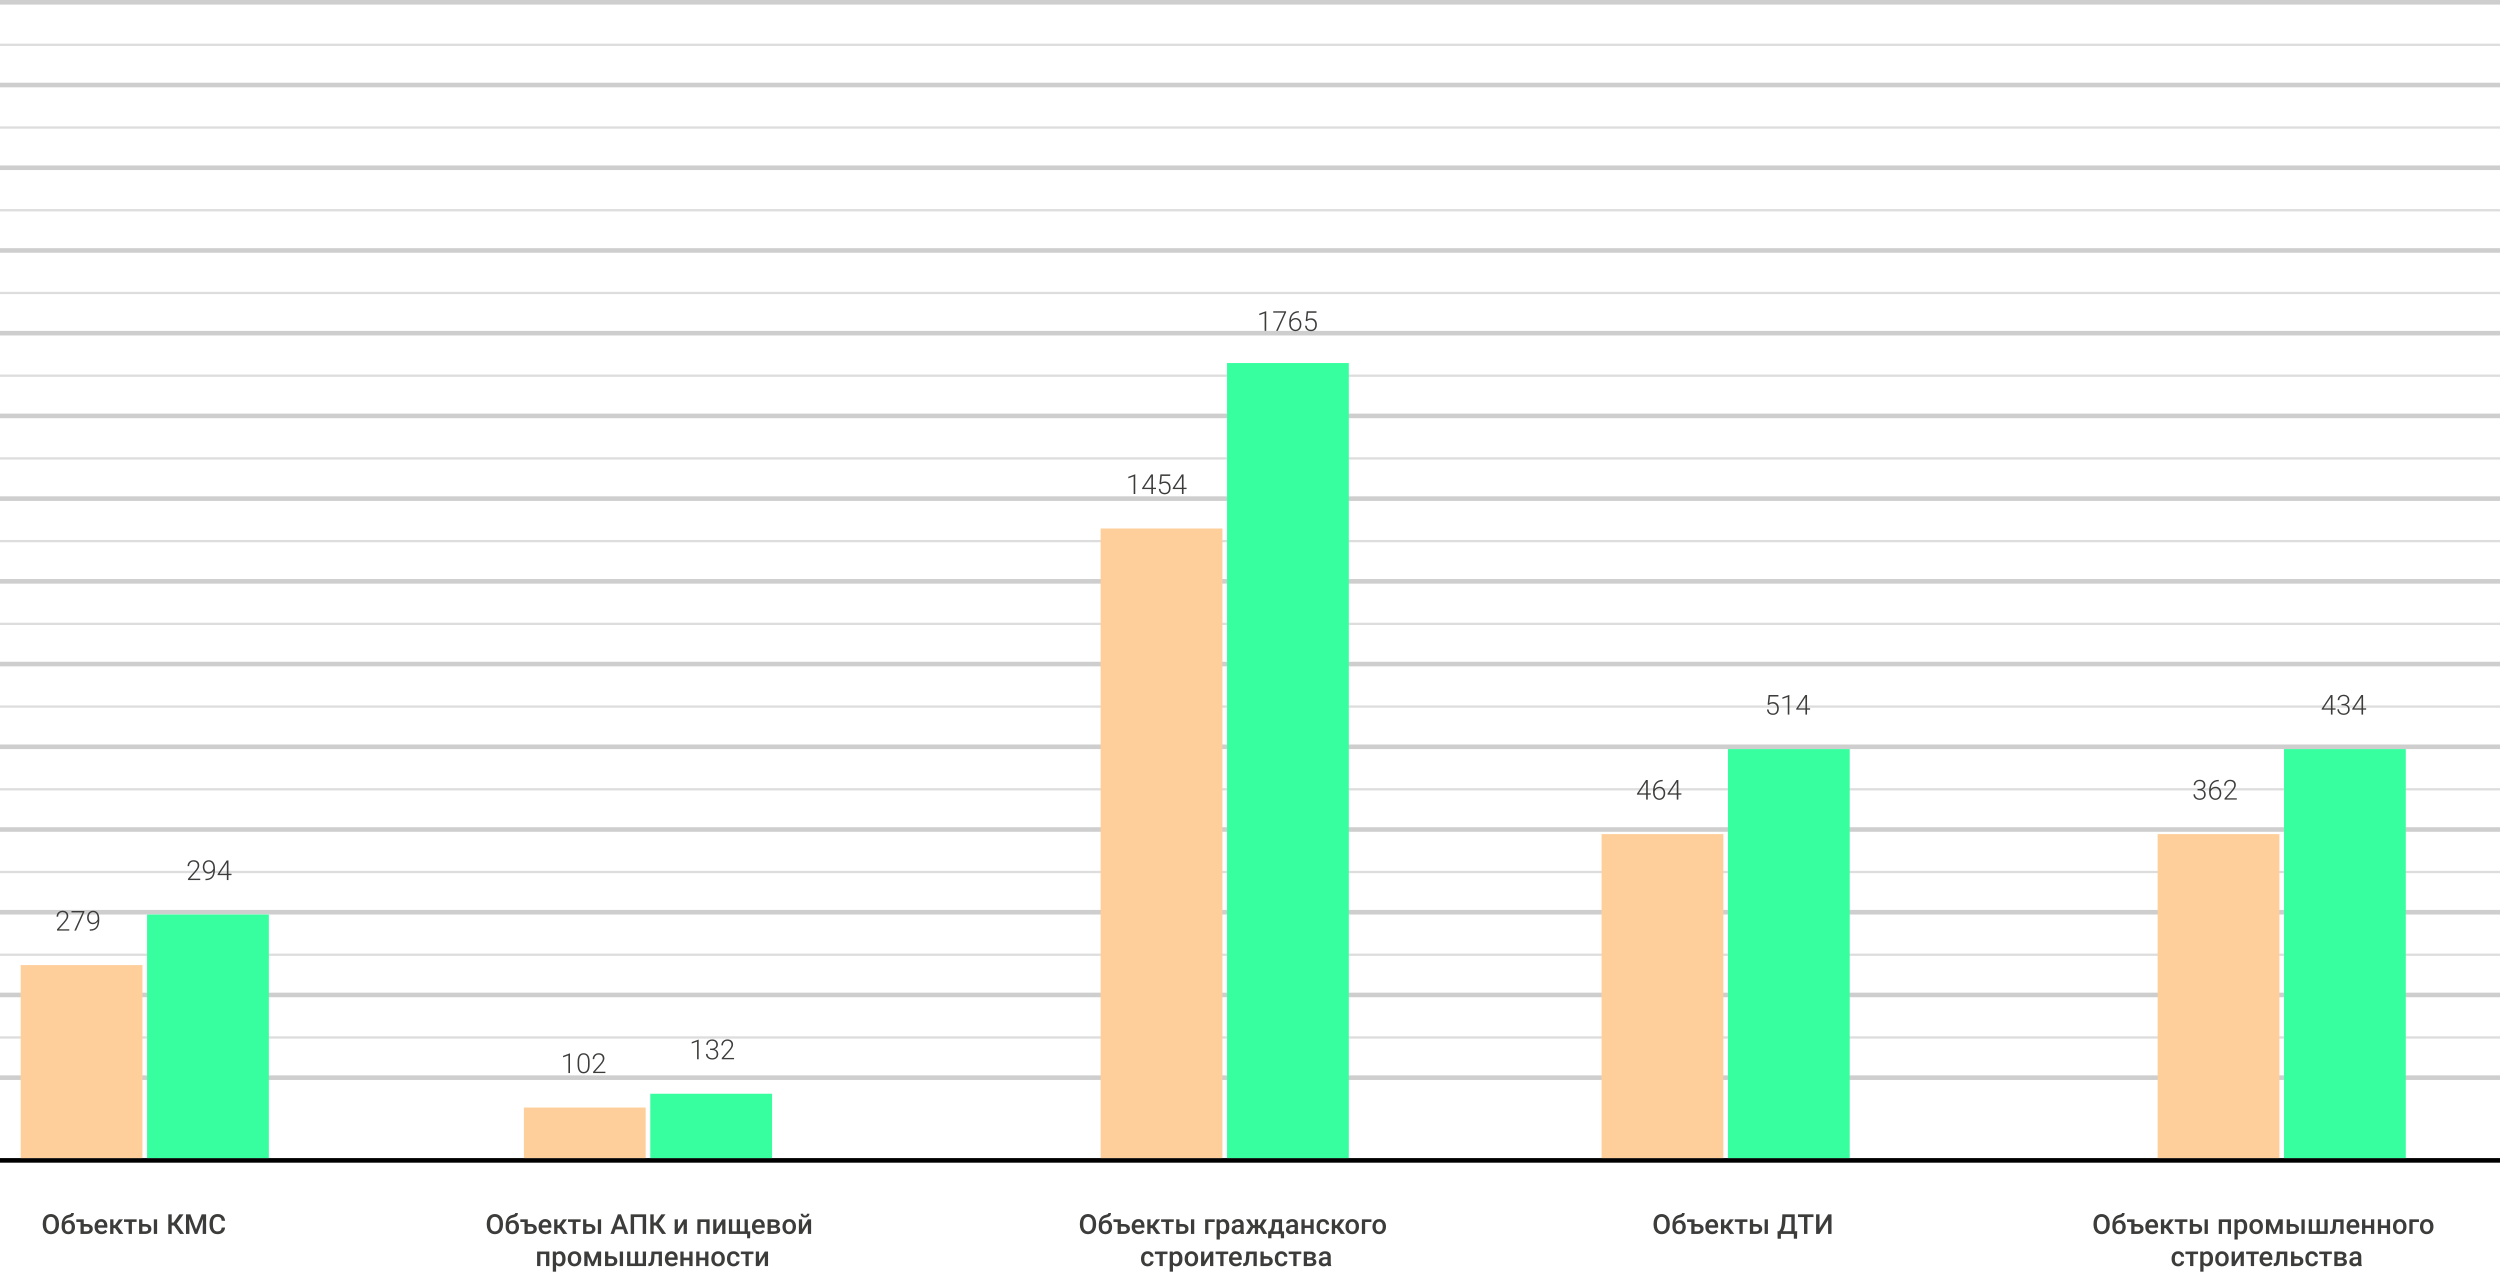 <svg width="1088" height="554" viewBox="0 0 1088 554" fill="none" xmlns="http://www.w3.org/2000/svg">
<path d="M25.676 532.957C25.676 533.793 25.531 534.527 25.242 535.16C24.953 535.789 24.539 536.273 24 536.613C23.465 536.949 22.848 537.117 22.148 537.117C21.457 537.117 20.84 536.949 20.297 536.613C19.758 536.273 19.34 535.791 19.043 535.166C18.75 534.541 18.602 533.82 18.598 533.004V532.523C18.598 531.691 18.744 530.957 19.037 530.32C19.334 529.684 19.75 529.197 20.285 528.861C20.824 528.521 21.441 528.352 22.137 528.352C22.832 528.352 23.447 528.52 23.982 528.855C24.521 529.188 24.938 529.668 25.23 530.297C25.523 530.922 25.672 531.65 25.676 532.482V532.957ZM24.193 532.512C24.193 531.566 24.014 530.842 23.654 530.338C23.299 529.834 22.793 529.582 22.137 529.582C21.496 529.582 20.994 529.834 20.631 530.338C20.271 530.838 20.088 531.547 20.08 532.465V532.957C20.08 533.895 20.262 534.619 20.625 535.131C20.992 535.643 21.5 535.898 22.148 535.898C22.805 535.898 23.309 535.648 23.66 535.148C24.016 534.648 24.193 533.918 24.193 532.957V532.512ZM30 531.012C30.797 531.012 31.436 531.279 31.916 531.814C32.397 532.346 32.637 533.068 32.637 533.982V534.053C32.637 534.967 32.375 535.707 31.852 536.273C31.332 536.84 30.625 537.123 29.73 537.123C28.859 537.123 28.156 536.834 27.621 536.256C27.086 535.678 26.818 534.889 26.818 533.889V533.479C26.818 532.111 27.061 531.029 27.545 530.232C28.029 529.436 28.752 528.938 29.713 528.738C30.252 528.629 30.6 528.514 30.756 528.393C30.916 528.268 30.996 528.1 30.996 527.889H32.145C32.145 528.283 32.08 528.604 31.951 528.85C31.822 529.096 31.625 529.297 31.359 529.453C31.094 529.605 30.637 529.75 29.988 529.887C29.395 530.012 28.941 530.234 28.629 530.555C28.32 530.875 28.113 531.318 28.008 531.885C28.574 531.303 29.238 531.012 30 531.012ZM29.719 532.154C29.258 532.154 28.896 532.311 28.635 532.623C28.373 532.932 28.242 533.408 28.242 534.053C28.242 534.662 28.371 535.137 28.629 535.477C28.887 535.816 29.254 535.986 29.73 535.986C30.203 535.986 30.568 535.816 30.826 535.477C31.088 535.133 31.219 534.617 31.219 533.93C31.219 533.383 31.088 532.951 30.826 532.635C30.568 532.314 30.199 532.154 29.719 532.154ZM36.457 532.676H37.852C38.371 532.676 38.824 532.766 39.211 532.945C39.598 533.125 39.891 533.377 40.09 533.701C40.293 534.025 40.395 534.402 40.395 534.832C40.395 535.484 40.164 536.008 39.703 536.402C39.242 536.797 38.629 536.996 37.863 537H35.033V531.809H33.205V530.66H36.457V532.676ZM36.457 533.818V535.863H37.846C38.193 535.863 38.467 535.777 38.666 535.605C38.869 535.43 38.971 535.182 38.971 534.861C38.971 534.541 38.871 534.289 38.672 534.105C38.477 533.918 38.211 533.822 37.875 533.818H36.457ZM44.185 537.117C43.283 537.117 42.551 536.834 41.988 536.268C41.43 535.697 41.15 534.939 41.15 533.994V533.818C41.15 533.186 41.272 532.621 41.514 532.125C41.76 531.625 42.103 531.236 42.545 530.959C42.986 530.682 43.478 530.543 44.022 530.543C44.885 530.543 45.551 530.818 46.02 531.369C46.492 531.92 46.728 532.699 46.728 533.707V534.281H42.586C42.629 534.805 42.803 535.219 43.107 535.523C43.416 535.828 43.803 535.98 44.268 535.98C44.92 535.98 45.451 535.717 45.861 535.189L46.629 535.922C46.375 536.301 46.035 536.596 45.609 536.807C45.188 537.014 44.713 537.117 44.185 537.117ZM44.016 531.686C43.625 531.686 43.309 531.822 43.066 532.096C42.828 532.369 42.676 532.75 42.609 533.238H45.322V533.133C45.291 532.656 45.164 532.297 44.941 532.055C44.719 531.809 44.41 531.686 44.016 531.686ZM50.092 534.492H49.371V537H47.947V530.66H49.371V533.191H49.998L51.75 530.66H53.508L51.217 533.695L53.701 537H51.85L50.092 534.492ZM59.473 531.791H57.416V537H55.992V531.791H53.959V530.66H59.473V531.791ZM61.957 532.676H63.352C63.871 532.676 64.324 532.766 64.711 532.945C65.098 533.125 65.391 533.377 65.59 533.701C65.793 534.025 65.894 534.402 65.894 534.832C65.894 535.484 65.664 536.008 65.203 536.402C64.742 536.797 64.129 536.996 63.363 537H60.533V530.66H61.957V532.676ZM68.373 537H66.949V530.66H68.373V537ZM61.957 533.818V535.863H63.346C63.693 535.863 63.967 535.777 64.166 535.605C64.369 535.43 64.471 535.182 64.471 534.861C64.471 534.541 64.371 534.289 64.172 534.105C63.977 533.918 63.711 533.822 63.375 533.818H61.957ZM75.732 533.344H74.725V537H73.248V528.469H74.725V532.055H75.539L78.047 528.469H79.863L76.934 532.553L80.121 537H78.34L75.732 533.344ZM82.863 528.469L85.324 535.008L87.779 528.469H89.695V537H88.219V534.188L88.365 530.426L85.846 537H84.785L82.272 530.432L82.418 534.188V537H80.941V528.469H82.863ZM97.963 534.223C97.877 535.133 97.541 535.844 96.955 536.355C96.369 536.863 95.59 537.117 94.617 537.117C93.938 537.117 93.338 536.957 92.818 536.637C92.303 536.312 91.904 535.854 91.623 535.26C91.342 534.666 91.195 533.977 91.184 533.191V532.395C91.184 531.59 91.326 530.881 91.611 530.268C91.897 529.654 92.305 529.182 92.836 528.85C93.371 528.518 93.988 528.352 94.688 528.352C95.629 528.352 96.387 528.607 96.961 529.119C97.535 529.631 97.869 530.354 97.963 531.287H96.486C96.416 530.674 96.236 530.232 95.947 529.963C95.662 529.689 95.242 529.553 94.688 529.553C94.043 529.553 93.547 529.789 93.199 530.262C92.856 530.73 92.68 531.42 92.672 532.33V533.086C92.672 534.008 92.836 534.711 93.164 535.195C93.496 535.68 93.981 535.922 94.617 535.922C95.199 535.922 95.637 535.791 95.93 535.529C96.223 535.268 96.408 534.832 96.486 534.223H97.963Z" fill="#3C3C3B"/>
<path d="M218.908 532.957C218.908 533.793 218.764 534.527 218.475 535.16C218.186 535.789 217.771 536.273 217.232 536.613C216.697 536.949 216.08 537.117 215.381 537.117C214.689 537.117 214.072 536.949 213.529 536.613C212.99 536.273 212.572 535.791 212.275 535.166C211.982 534.541 211.834 533.82 211.83 533.004V532.523C211.83 531.691 211.977 530.957 212.27 530.32C212.566 529.684 212.982 529.197 213.518 528.861C214.057 528.521 214.674 528.352 215.369 528.352C216.064 528.352 216.68 528.52 217.215 528.855C217.754 529.188 218.17 529.668 218.463 530.297C218.756 530.922 218.904 531.65 218.908 532.482V532.957ZM217.426 532.512C217.426 531.566 217.246 530.842 216.887 530.338C216.531 529.834 216.025 529.582 215.369 529.582C214.729 529.582 214.227 529.834 213.863 530.338C213.504 530.838 213.32 531.547 213.312 532.465V532.957C213.312 533.895 213.494 534.619 213.857 535.131C214.225 535.643 214.732 535.898 215.381 535.898C216.037 535.898 216.541 535.648 216.893 535.148C217.248 534.648 217.426 533.918 217.426 532.957V532.512ZM223.232 531.012C224.029 531.012 224.668 531.279 225.148 531.814C225.629 532.346 225.869 533.068 225.869 533.982V534.053C225.869 534.967 225.607 535.707 225.084 536.273C224.564 536.84 223.857 537.123 222.963 537.123C222.092 537.123 221.389 536.834 220.854 536.256C220.318 535.678 220.051 534.889 220.051 533.889V533.479C220.051 532.111 220.293 531.029 220.777 530.232C221.262 529.436 221.984 528.938 222.945 528.738C223.484 528.629 223.832 528.514 223.988 528.393C224.148 528.268 224.229 528.1 224.229 527.889H225.377C225.377 528.283 225.312 528.604 225.184 528.85C225.055 529.096 224.857 529.297 224.592 529.453C224.326 529.605 223.869 529.75 223.221 529.887C222.627 530.012 222.174 530.234 221.861 530.555C221.553 530.875 221.346 531.318 221.24 531.885C221.807 531.303 222.471 531.012 223.232 531.012ZM222.951 532.154C222.49 532.154 222.129 532.311 221.867 532.623C221.605 532.932 221.475 533.408 221.475 534.053C221.475 534.662 221.604 535.137 221.861 535.477C222.119 535.816 222.486 535.986 222.963 535.986C223.436 535.986 223.801 535.816 224.059 535.477C224.32 535.133 224.451 534.617 224.451 533.93C224.451 533.383 224.32 532.951 224.059 532.635C223.801 532.314 223.432 532.154 222.951 532.154ZM229.689 532.676H231.084C231.604 532.676 232.057 532.766 232.443 532.945C232.83 533.125 233.123 533.377 233.322 533.701C233.525 534.025 233.627 534.402 233.627 534.832C233.627 535.484 233.396 536.008 232.936 536.402C232.475 536.797 231.861 536.996 231.096 537H228.266V531.809H226.438V530.66H229.689V532.676ZM229.689 533.818V535.863H231.078C231.426 535.863 231.699 535.777 231.898 535.605C232.102 535.43 232.203 535.182 232.203 534.861C232.203 534.541 232.104 534.289 231.904 534.105C231.709 533.918 231.443 533.822 231.107 533.818H229.689ZM237.418 537.117C236.516 537.117 235.783 536.834 235.221 536.268C234.662 535.697 234.383 534.939 234.383 533.994V533.818C234.383 533.186 234.504 532.621 234.746 532.125C234.992 531.625 235.336 531.236 235.777 530.959C236.219 530.682 236.711 530.543 237.254 530.543C238.117 530.543 238.783 530.818 239.252 531.369C239.725 531.92 239.961 532.699 239.961 533.707V534.281H235.818C235.861 534.805 236.035 535.219 236.34 535.523C236.648 535.828 237.035 535.98 237.5 535.98C238.152 535.98 238.684 535.717 239.094 535.189L239.861 535.922C239.607 536.301 239.268 536.596 238.842 536.807C238.42 537.014 237.945 537.117 237.418 537.117ZM237.248 531.686C236.857 531.686 236.541 531.822 236.299 532.096C236.061 532.369 235.908 532.75 235.842 533.238H238.555V533.133C238.523 532.656 238.396 532.297 238.174 532.055C237.951 531.809 237.643 531.686 237.248 531.686ZM243.324 534.492H242.604V537H241.18V530.66H242.604V533.191H243.23L244.982 530.66H246.74L244.449 533.695L246.934 537H245.082L243.324 534.492ZM252.705 531.791H250.648V537H249.225V531.791H247.191V530.66H252.705V531.791ZM255.189 532.676H256.584C257.104 532.676 257.557 532.766 257.943 532.945C258.33 533.125 258.623 533.377 258.822 533.701C259.025 534.025 259.127 534.402 259.127 534.832C259.127 535.484 258.896 536.008 258.436 536.402C257.975 536.797 257.361 536.996 256.596 537H253.766V530.66H255.189V532.676ZM261.605 537H260.182V530.66H261.605V537ZM255.189 533.818V535.863H256.578C256.926 535.863 257.199 535.777 257.398 535.605C257.602 535.43 257.703 535.182 257.703 534.861C257.703 534.541 257.604 534.289 257.404 534.105C257.209 533.918 256.943 533.822 256.607 533.818H255.189ZM271.215 535.014H267.91L267.219 537H265.678L268.9 528.469H270.23L273.459 537H271.912L271.215 535.014ZM268.326 533.818H270.799L269.562 530.279L268.326 533.818ZM281.182 537H279.705V529.664H275.949V537H274.473V528.469H281.182V537ZM285.5 533.344H284.492V537H283.016V528.469H284.492V532.055H285.307L287.814 528.469H289.631L286.701 532.553L289.889 537H288.107L285.5 533.344ZM297.518 530.66H298.936V537H297.518V532.77L295.033 537H293.615V530.66H295.033V534.891L297.518 530.66ZM308.814 537H307.391V531.809H304.918V537H303.494V530.66H308.814V537ZM314.287 530.66H315.705V537H314.287V532.77L311.803 537H310.385V530.66H311.803V534.891L314.287 530.66ZM318.652 530.66V535.863H320.633V530.66H322.057V535.863H324.043V530.66H325.461V535.863H326.545L326.428 538.881H325.133V537H317.229V530.66H318.652ZM330.289 537.117C329.387 537.117 328.654 536.834 328.092 536.268C327.533 535.697 327.254 534.939 327.254 533.994V533.818C327.254 533.186 327.375 532.621 327.617 532.125C327.863 531.625 328.207 531.236 328.648 530.959C329.09 530.682 329.582 530.543 330.125 530.543C330.988 530.543 331.654 530.818 332.123 531.369C332.596 531.92 332.832 532.699 332.832 533.707V534.281H328.689C328.732 534.805 328.906 535.219 329.211 535.523C329.52 535.828 329.906 535.98 330.371 535.98C331.023 535.98 331.555 535.717 331.965 535.189L332.732 535.922C332.479 536.301 332.139 536.596 331.713 536.807C331.291 537.014 330.816 537.117 330.289 537.117ZM330.119 531.686C329.729 531.686 329.412 531.822 329.17 532.096C328.932 532.369 328.779 532.75 328.713 533.238H331.426V533.133C331.395 532.656 331.268 532.297 331.045 532.055C330.822 531.809 330.514 531.686 330.119 531.686ZM334.051 537V530.66H336.623C337.49 530.66 338.15 530.812 338.604 531.117C339.057 531.418 339.283 531.852 339.283 532.418C339.283 532.711 339.191 532.975 339.008 533.209C338.828 533.439 338.561 533.617 338.205 533.742C338.619 533.828 338.947 534.002 339.189 534.264C339.432 534.525 339.553 534.834 339.553 535.189C339.553 535.779 339.334 536.229 338.896 536.537C338.463 536.846 337.838 537 337.021 537H334.051ZM335.475 534.299V535.875H337.033C337.764 535.875 338.129 535.613 338.129 535.09C338.129 534.562 337.758 534.299 337.016 534.299H335.475ZM335.475 533.279H336.646C337.455 533.279 337.859 533.041 337.859 532.564C337.859 532.064 337.477 531.807 336.711 531.791H335.475V533.279ZM340.52 533.771C340.52 533.15 340.643 532.592 340.889 532.096C341.135 531.596 341.48 531.213 341.926 530.947C342.371 530.678 342.883 530.543 343.461 530.543C344.316 530.543 345.01 530.818 345.541 531.369C346.076 531.92 346.365 532.65 346.408 533.561L346.414 533.895C346.414 534.52 346.293 535.078 346.051 535.57C345.812 536.062 345.469 536.443 345.02 536.713C344.574 536.982 344.059 537.117 343.473 537.117C342.578 537.117 341.861 536.82 341.322 536.227C340.787 535.629 340.52 534.834 340.52 533.842V533.771ZM341.943 533.895C341.943 534.547 342.078 535.059 342.348 535.43C342.617 535.797 342.992 535.98 343.473 535.98C343.953 535.98 344.326 535.793 344.592 535.418C344.861 535.043 344.996 534.494 344.996 533.771C344.996 533.131 344.857 532.623 344.58 532.248C344.307 531.873 343.934 531.686 343.461 531.686C342.996 531.686 342.627 531.871 342.354 532.242C342.08 532.609 341.943 533.16 341.943 533.895ZM351.576 530.66H352.994V537H351.576V532.77L349.092 537H347.674V530.66H349.092V534.891L351.576 530.66ZM352.244 528.229C352.244 528.721 352.072 529.119 351.729 529.424C351.385 529.729 350.926 529.881 350.352 529.881C349.777 529.881 349.318 529.729 348.975 529.424C348.631 529.119 348.459 528.721 348.459 528.229H349.525C349.525 528.486 349.598 528.688 349.742 528.832C349.891 528.973 350.094 529.043 350.352 529.043C350.609 529.043 350.811 528.973 350.955 528.832C351.1 528.688 351.172 528.486 351.172 528.229H352.244ZM239.07 551H237.646V545.809H235.174V551H233.75V544.66H239.07V551ZM246.137 547.895C246.137 548.875 245.914 549.658 245.469 550.244C245.023 550.826 244.426 551.117 243.676 551.117C242.98 551.117 242.424 550.889 242.006 550.432V553.438H240.582V544.66H241.895L241.953 545.305C242.371 544.797 242.939 544.543 243.658 544.543C244.432 544.543 245.037 544.832 245.475 545.41C245.916 545.984 246.137 546.783 246.137 547.807V547.895ZM244.719 547.771C244.719 547.139 244.592 546.637 244.338 546.266C244.088 545.895 243.729 545.709 243.26 545.709C242.678 545.709 242.26 545.949 242.006 546.43V549.242C242.264 549.734 242.686 549.98 243.271 549.98C243.725 549.98 244.078 549.799 244.332 549.436C244.59 549.068 244.719 548.514 244.719 547.771ZM247.08 547.771C247.08 547.15 247.203 546.592 247.449 546.096C247.695 545.596 248.041 545.213 248.486 544.947C248.932 544.678 249.443 544.543 250.021 544.543C250.877 544.543 251.57 544.818 252.102 545.369C252.637 545.92 252.926 546.65 252.969 547.561L252.975 547.895C252.975 548.52 252.854 549.078 252.611 549.57C252.373 550.062 252.029 550.443 251.58 550.713C251.135 550.982 250.619 551.117 250.033 551.117C249.139 551.117 248.422 550.82 247.883 550.227C247.348 549.629 247.08 548.834 247.08 547.842V547.771ZM248.504 547.895C248.504 548.547 248.639 549.059 248.908 549.43C249.178 549.797 249.553 549.98 250.033 549.98C250.514 549.98 250.887 549.793 251.152 549.418C251.422 549.043 251.557 548.494 251.557 547.771C251.557 547.131 251.418 546.623 251.141 546.248C250.867 545.873 250.494 545.686 250.021 545.686C249.557 545.686 249.188 545.871 248.914 546.242C248.641 546.609 248.504 547.16 248.504 547.895ZM257.943 549.248L259.818 544.66H261.6V551H260.176V546.805L258.43 551H257.463L255.711 546.781V551H254.287V544.66H256.08L257.943 549.248ZM264.734 546.676H266.129C266.648 546.676 267.102 546.766 267.488 546.945C267.875 547.125 268.168 547.377 268.367 547.701C268.57 548.025 268.672 548.402 268.672 548.832C268.672 549.484 268.441 550.008 267.98 550.402C267.52 550.797 266.906 550.996 266.141 551H263.311V544.66H264.734V546.676ZM271.15 551H269.727V544.66H271.15V551ZM264.734 547.818V549.863H266.123C266.471 549.863 266.744 549.777 266.943 549.605C267.146 549.43 267.248 549.182 267.248 548.861C267.248 548.541 267.148 548.289 266.949 548.105C266.754 547.918 266.488 547.822 266.152 547.818H264.734ZM274.338 544.66V549.863H276.318V544.66H277.742V549.863H279.729V544.66H281.146V551H272.914V544.66H274.338ZM288.078 544.66V551H286.654V545.809H284.861L284.744 548.018C284.67 549.08 284.465 549.844 284.129 550.309C283.797 550.77 283.287 551 282.6 551H282.16L282.154 549.816L282.447 549.787C282.76 549.744 282.986 549.555 283.127 549.219C283.271 548.879 283.363 548.262 283.402 547.367L283.52 544.66H288.078ZM292.385 551.117C291.482 551.117 290.75 550.834 290.188 550.268C289.629 549.697 289.35 548.939 289.35 547.994V547.818C289.35 547.186 289.471 546.621 289.713 546.125C289.959 545.625 290.303 545.236 290.744 544.959C291.186 544.682 291.678 544.543 292.221 544.543C293.084 544.543 293.75 544.818 294.219 545.369C294.691 545.92 294.928 546.699 294.928 547.707V548.281H290.785C290.828 548.805 291.002 549.219 291.307 549.523C291.615 549.828 292.002 549.98 292.467 549.98C293.119 549.98 293.65 549.717 294.061 549.189L294.828 549.922C294.574 550.301 294.234 550.596 293.809 550.807C293.387 551.014 292.912 551.117 292.385 551.117ZM292.215 545.686C291.824 545.686 291.508 545.822 291.266 546.096C291.027 546.369 290.875 546.75 290.809 547.238H293.521V547.133C293.49 546.656 293.363 546.297 293.141 546.055C292.918 545.809 292.609 545.686 292.215 545.686ZM301.408 551H299.984V548.439H297.518V551H296.094V544.66H297.518V547.303H299.984V544.66H301.408V551ZM308.299 551H306.875V548.439H304.408V551H302.984V544.66H304.408V547.303H306.875V544.66H308.299V551ZM309.553 547.771C309.553 547.15 309.676 546.592 309.922 546.096C310.168 545.596 310.514 545.213 310.959 544.947C311.404 544.678 311.916 544.543 312.494 544.543C313.35 544.543 314.043 544.818 314.574 545.369C315.109 545.92 315.398 546.65 315.441 547.561L315.447 547.895C315.447 548.52 315.326 549.078 315.084 549.57C314.846 550.062 314.502 550.443 314.053 550.713C313.607 550.982 313.092 551.117 312.506 551.117C311.611 551.117 310.895 550.82 310.355 550.227C309.82 549.629 309.553 548.834 309.553 547.842V547.771ZM310.977 547.895C310.977 548.547 311.111 549.059 311.381 549.43C311.65 549.797 312.025 549.98 312.506 549.98C312.986 549.98 313.359 549.793 313.625 549.418C313.895 549.043 314.029 548.494 314.029 547.771C314.029 547.131 313.891 546.623 313.613 546.248C313.34 545.873 312.967 545.686 312.494 545.686C312.029 545.686 311.66 545.871 311.387 546.242C311.113 546.609 310.977 547.16 310.977 547.895ZM319.256 549.98C319.611 549.98 319.906 549.877 320.141 549.67C320.375 549.463 320.5 549.207 320.516 548.902H321.857C321.842 549.297 321.719 549.666 321.488 550.01C321.258 550.35 320.945 550.619 320.551 550.818C320.156 551.018 319.73 551.117 319.273 551.117C318.387 551.117 317.684 550.83 317.164 550.256C316.645 549.682 316.385 548.889 316.385 547.877V547.73C316.385 546.766 316.643 545.994 317.158 545.416C317.674 544.834 318.377 544.543 319.268 544.543C320.021 544.543 320.635 544.764 321.107 545.205C321.584 545.643 321.834 546.219 321.857 546.934H320.516C320.5 546.57 320.375 546.271 320.141 546.037C319.91 545.803 319.615 545.686 319.256 545.686C318.795 545.686 318.439 545.854 318.189 546.189C317.939 546.521 317.812 547.027 317.809 547.707V547.936C317.809 548.623 317.932 549.137 318.178 549.477C318.428 549.812 318.787 549.98 319.256 549.98ZM327.922 545.791H325.865V551H324.441V545.791H322.408V544.66H327.922V545.791ZM332.832 544.66H334.25V551H332.832V546.77L330.348 551H328.93V544.66H330.348V548.891L332.832 544.66Z" fill="#3C3C3B"/>
<path d="M477.033 532.957C477.033 533.793 476.889 534.527 476.6 535.16C476.311 535.789 475.896 536.273 475.357 536.613C474.822 536.949 474.205 537.117 473.506 537.117C472.814 537.117 472.197 536.949 471.654 536.613C471.115 536.273 470.697 535.791 470.4 535.166C470.107 534.541 469.959 533.82 469.955 533.004V532.523C469.955 531.691 470.102 530.957 470.395 530.32C470.691 529.684 471.107 529.197 471.643 528.861C472.182 528.521 472.799 528.352 473.494 528.352C474.189 528.352 474.805 528.52 475.34 528.855C475.879 529.188 476.295 529.668 476.588 530.297C476.881 530.922 477.029 531.65 477.033 532.482V532.957ZM475.551 532.512C475.551 531.566 475.371 530.842 475.012 530.338C474.656 529.834 474.15 529.582 473.494 529.582C472.854 529.582 472.352 529.834 471.988 530.338C471.629 530.838 471.445 531.547 471.438 532.465V532.957C471.438 533.895 471.619 534.619 471.982 535.131C472.35 535.643 472.857 535.898 473.506 535.898C474.162 535.898 474.666 535.648 475.018 535.148C475.373 534.648 475.551 533.918 475.551 532.957V532.512ZM481.357 531.012C482.154 531.012 482.793 531.279 483.273 531.814C483.754 532.346 483.994 533.068 483.994 533.982V534.053C483.994 534.967 483.732 535.707 483.209 536.273C482.689 536.84 481.982 537.123 481.088 537.123C480.217 537.123 479.514 536.834 478.979 536.256C478.443 535.678 478.176 534.889 478.176 533.889V533.479C478.176 532.111 478.418 531.029 478.902 530.232C479.387 529.436 480.109 528.938 481.07 528.738C481.609 528.629 481.957 528.514 482.113 528.393C482.273 528.268 482.354 528.1 482.354 527.889H483.502C483.502 528.283 483.438 528.604 483.309 528.85C483.18 529.096 482.982 529.297 482.717 529.453C482.451 529.605 481.994 529.75 481.346 529.887C480.752 530.012 480.299 530.234 479.986 530.555C479.678 530.875 479.471 531.318 479.365 531.885C479.932 531.303 480.596 531.012 481.357 531.012ZM481.076 532.154C480.615 532.154 480.254 532.311 479.992 532.623C479.73 532.932 479.6 533.408 479.6 534.053C479.6 534.662 479.729 535.137 479.986 535.477C480.244 535.816 480.611 535.986 481.088 535.986C481.561 535.986 481.926 535.816 482.184 535.477C482.445 535.133 482.576 534.617 482.576 533.93C482.576 533.383 482.445 532.951 482.184 532.635C481.926 532.314 481.557 532.154 481.076 532.154ZM487.814 532.676H489.209C489.729 532.676 490.182 532.766 490.568 532.945C490.955 533.125 491.248 533.377 491.447 533.701C491.65 534.025 491.752 534.402 491.752 534.832C491.752 535.484 491.521 536.008 491.061 536.402C490.6 536.797 489.986 536.996 489.221 537H486.391V531.809H484.562V530.66H487.814V532.676ZM487.814 533.818V535.863H489.203C489.551 535.863 489.824 535.777 490.023 535.605C490.227 535.43 490.328 535.182 490.328 534.861C490.328 534.541 490.229 534.289 490.029 534.105C489.834 533.918 489.568 533.822 489.232 533.818H487.814ZM495.543 537.117C494.641 537.117 493.908 536.834 493.346 536.268C492.787 535.697 492.508 534.939 492.508 533.994V533.818C492.508 533.186 492.629 532.621 492.871 532.125C493.117 531.625 493.461 531.236 493.902 530.959C494.344 530.682 494.836 530.543 495.379 530.543C496.242 530.543 496.908 530.818 497.377 531.369C497.85 531.92 498.086 532.699 498.086 533.707V534.281H493.943C493.986 534.805 494.16 535.219 494.465 535.523C494.773 535.828 495.16 535.98 495.625 535.98C496.277 535.98 496.809 535.717 497.219 535.189L497.986 535.922C497.732 536.301 497.393 536.596 496.967 536.807C496.545 537.014 496.07 537.117 495.543 537.117ZM495.373 531.686C494.982 531.686 494.666 531.822 494.424 532.096C494.186 532.369 494.033 532.75 493.967 533.238H496.68V533.133C496.648 532.656 496.521 532.297 496.299 532.055C496.076 531.809 495.768 531.686 495.373 531.686ZM501.449 534.492H500.729V537H499.305V530.66H500.729V533.191H501.355L503.107 530.66H504.865L502.574 533.695L505.059 537H503.207L501.449 534.492ZM510.83 531.791H508.773V537H507.35V531.791H505.316V530.66H510.83V531.791ZM513.314 532.676H514.709C515.229 532.676 515.682 532.766 516.068 532.945C516.455 533.125 516.748 533.377 516.947 533.701C517.15 534.025 517.252 534.402 517.252 534.832C517.252 535.484 517.021 536.008 516.561 536.402C516.1 536.797 515.486 536.996 514.721 537H511.891V530.66H513.314V532.676ZM519.73 537H518.307V530.66H519.73V537ZM513.314 533.818V535.863H514.703C515.051 535.863 515.324 535.777 515.523 535.605C515.727 535.43 515.828 535.182 515.828 534.861C515.828 534.541 515.729 534.289 515.529 534.105C515.334 533.918 515.068 533.822 514.732 533.818H513.314ZM528.648 531.809H525.895V537H524.477V530.66H528.648V531.809ZM535.006 533.895C535.006 534.875 534.783 535.658 534.338 536.244C533.893 536.826 533.295 537.117 532.545 537.117C531.85 537.117 531.293 536.889 530.875 536.432V539.438H529.451V530.66H530.764L530.822 531.305C531.24 530.797 531.809 530.543 532.527 530.543C533.301 530.543 533.906 530.832 534.344 531.41C534.785 531.984 535.006 532.783 535.006 533.807V533.895ZM533.588 533.771C533.588 533.139 533.461 532.637 533.207 532.266C532.957 531.895 532.598 531.709 532.129 531.709C531.547 531.709 531.129 531.949 530.875 532.43V535.242C531.133 535.734 531.555 535.98 532.141 535.98C532.594 535.98 532.947 535.799 533.201 535.436C533.459 535.068 533.588 534.514 533.588 533.771ZM540.004 537C539.941 536.879 539.887 536.682 539.84 536.408C539.387 536.881 538.832 537.117 538.176 537.117C537.539 537.117 537.02 536.936 536.617 536.572C536.215 536.209 536.014 535.76 536.014 535.225C536.014 534.549 536.264 534.031 536.764 533.672C537.268 533.309 537.986 533.127 538.92 533.127H539.793V532.711C539.793 532.383 539.701 532.121 539.518 531.926C539.334 531.727 539.055 531.627 538.68 531.627C538.355 531.627 538.09 531.709 537.883 531.873C537.676 532.033 537.572 532.238 537.572 532.488H536.148C536.148 532.141 536.264 531.816 536.494 531.516C536.725 531.211 537.037 530.973 537.432 530.801C537.83 530.629 538.273 530.543 538.762 530.543C539.504 530.543 540.096 530.73 540.537 531.105C540.979 531.477 541.205 532 541.217 532.676V535.535C541.217 536.105 541.297 536.561 541.457 536.9V537H540.004ZM538.439 535.975C538.721 535.975 538.984 535.906 539.23 535.77C539.48 535.633 539.668 535.449 539.793 535.219V534.023H539.025C538.498 534.023 538.102 534.115 537.836 534.299C537.57 534.482 537.438 534.742 537.438 535.078C537.438 535.352 537.527 535.57 537.707 535.734C537.891 535.895 538.135 535.975 538.439 535.975ZM548.289 534.451H547.533V537H546.109V534.451H545.359L543.9 537H542.154L544.258 533.701L542.266 530.66H544.006L545.441 533.15H546.109V530.66H547.533V533.15H548.207L549.648 530.66H551.389L549.402 533.684L551.518 537H549.748L548.289 534.451ZM552.426 535.863C552.82 535.422 553.084 535.004 553.217 534.609C553.354 534.211 553.436 533.703 553.463 533.086L553.545 530.66H557.945V535.863H558.824V538.887H557.406V537H553.34V538.887H551.898L551.904 535.863H552.426ZM554.096 535.863H556.527V531.885H554.928L554.887 533.098C554.832 534.262 554.568 535.184 554.096 535.863ZM563.629 537C563.566 536.879 563.512 536.682 563.465 536.408C563.012 536.881 562.457 537.117 561.801 537.117C561.164 537.117 560.645 536.936 560.242 536.572C559.84 536.209 559.639 535.76 559.639 535.225C559.639 534.549 559.889 534.031 560.389 533.672C560.893 533.309 561.611 533.127 562.545 533.127H563.418V532.711C563.418 532.383 563.326 532.121 563.143 531.926C562.959 531.727 562.68 531.627 562.305 531.627C561.98 531.627 561.715 531.709 561.508 531.873C561.301 532.033 561.197 532.238 561.197 532.488H559.773C559.773 532.141 559.889 531.816 560.119 531.516C560.35 531.211 560.662 530.973 561.057 530.801C561.455 530.629 561.898 530.543 562.387 530.543C563.129 530.543 563.721 530.73 564.162 531.105C564.604 531.477 564.83 532 564.842 532.676V535.535C564.842 536.105 564.922 536.561 565.082 536.9V537H563.629ZM562.064 535.975C562.346 535.975 562.609 535.906 562.855 535.77C563.105 535.633 563.293 535.449 563.418 535.219V534.023H562.65C562.123 534.023 561.727 534.115 561.461 534.299C561.195 534.482 561.062 534.742 561.062 535.078C561.062 535.352 561.152 535.57 561.332 535.734C561.516 535.895 561.76 535.975 562.064 535.975ZM571.703 537H570.279V534.439H567.812V537H566.389V530.66H567.812V533.303H570.279V530.66H571.703V537ZM575.828 535.98C576.184 535.98 576.479 535.877 576.713 535.67C576.947 535.463 577.072 535.207 577.088 534.902H578.43C578.414 535.297 578.291 535.666 578.061 536.01C577.83 536.35 577.518 536.619 577.123 536.818C576.729 537.018 576.303 537.117 575.846 537.117C574.959 537.117 574.256 536.83 573.736 536.256C573.217 535.682 572.957 534.889 572.957 533.877V533.73C572.957 532.766 573.215 531.994 573.73 531.416C574.246 530.834 574.949 530.543 575.84 530.543C576.594 530.543 577.207 530.764 577.68 531.205C578.156 531.643 578.406 532.219 578.43 532.934H577.088C577.072 532.57 576.947 532.271 576.713 532.037C576.482 531.803 576.188 531.686 575.828 531.686C575.367 531.686 575.012 531.854 574.762 532.189C574.512 532.521 574.385 533.027 574.381 533.707V533.936C574.381 534.623 574.504 535.137 574.75 535.477C575 535.812 575.359 535.98 575.828 535.98ZM581.758 534.492H581.037V537H579.613V530.66H581.037V533.191H581.664L583.416 530.66H585.174L582.883 533.695L585.367 537H583.516L581.758 534.492ZM585.543 533.771C585.543 533.15 585.666 532.592 585.912 532.096C586.158 531.596 586.504 531.213 586.949 530.947C587.395 530.678 587.906 530.543 588.484 530.543C589.34 530.543 590.033 530.818 590.564 531.369C591.1 531.92 591.389 532.65 591.432 533.561L591.438 533.895C591.438 534.52 591.316 535.078 591.074 535.57C590.836 536.062 590.492 536.443 590.043 536.713C589.598 536.982 589.082 537.117 588.496 537.117C587.602 537.117 586.885 536.82 586.346 536.227C585.811 535.629 585.543 534.834 585.543 533.842V533.771ZM586.967 533.895C586.967 534.547 587.102 535.059 587.371 535.43C587.641 535.797 588.016 535.98 588.496 535.98C588.977 535.98 589.35 535.793 589.615 535.418C589.885 535.043 590.02 534.494 590.02 533.771C590.02 533.131 589.881 532.623 589.604 532.248C589.33 531.873 588.957 531.686 588.484 531.686C588.02 531.686 587.65 531.871 587.377 532.242C587.104 532.609 586.967 533.16 586.967 533.895ZM596.863 531.809H594.109V537H592.691V530.66H596.863V531.809ZM597.285 533.771C597.285 533.15 597.408 532.592 597.654 532.096C597.9 531.596 598.246 531.213 598.691 530.947C599.137 530.678 599.648 530.543 600.227 530.543C601.082 530.543 601.775 530.818 602.307 531.369C602.842 531.92 603.131 532.65 603.174 533.561L603.18 533.895C603.18 534.52 603.059 535.078 602.816 535.57C602.578 536.062 602.234 536.443 601.785 536.713C601.34 536.982 600.824 537.117 600.238 537.117C599.344 537.117 598.627 536.82 598.088 536.227C597.553 535.629 597.285 534.834 597.285 533.842V533.771ZM598.709 533.895C598.709 534.547 598.844 535.059 599.113 535.43C599.383 535.797 599.758 535.98 600.238 535.98C600.719 535.98 601.092 535.793 601.357 535.418C601.627 535.043 601.762 534.494 601.762 533.771C601.762 533.131 601.623 532.623 601.346 532.248C601.072 531.873 600.699 531.686 600.227 531.686C599.762 531.686 599.393 531.871 599.119 532.242C598.846 532.609 598.709 533.16 598.709 533.895ZM499.439 549.98C499.795 549.98 500.09 549.877 500.324 549.67C500.559 549.463 500.684 549.207 500.699 548.902H502.041C502.025 549.297 501.902 549.666 501.672 550.01C501.441 550.35 501.129 550.619 500.734 550.818C500.34 551.018 499.914 551.117 499.457 551.117C498.57 551.117 497.867 550.83 497.348 550.256C496.828 549.682 496.568 548.889 496.568 547.877V547.73C496.568 546.766 496.826 545.994 497.342 545.416C497.857 544.834 498.561 544.543 499.451 544.543C500.205 544.543 500.818 544.764 501.291 545.205C501.768 545.643 502.018 546.219 502.041 546.934H500.699C500.684 546.57 500.559 546.271 500.324 546.037C500.094 545.803 499.799 545.686 499.439 545.686C498.979 545.686 498.623 545.854 498.373 546.189C498.123 546.521 497.996 547.027 497.992 547.707V547.936C497.992 548.623 498.115 549.137 498.361 549.477C498.611 549.812 498.971 549.98 499.439 549.98ZM508.105 545.791H506.049V551H504.625V545.791H502.592V544.66H508.105V545.791ZM514.609 547.895C514.609 548.875 514.387 549.658 513.941 550.244C513.496 550.826 512.898 551.117 512.148 551.117C511.453 551.117 510.896 550.889 510.479 550.432V553.438H509.055V544.66H510.367L510.426 545.305C510.844 544.797 511.412 544.543 512.131 544.543C512.904 544.543 513.51 544.832 513.947 545.41C514.389 545.984 514.609 546.783 514.609 547.807V547.895ZM513.191 547.771C513.191 547.139 513.064 546.637 512.811 546.266C512.561 545.895 512.201 545.709 511.732 545.709C511.15 545.709 510.732 545.949 510.479 546.43V549.242C510.736 549.734 511.158 549.98 511.744 549.98C512.197 549.98 512.551 549.799 512.805 549.436C513.062 549.068 513.191 548.514 513.191 547.771ZM515.553 547.771C515.553 547.15 515.676 546.592 515.922 546.096C516.168 545.596 516.514 545.213 516.959 544.947C517.404 544.678 517.916 544.543 518.494 544.543C519.35 544.543 520.043 544.818 520.574 545.369C521.109 545.92 521.398 546.65 521.441 547.561L521.447 547.895C521.447 548.52 521.326 549.078 521.084 549.57C520.846 550.062 520.502 550.443 520.053 550.713C519.607 550.982 519.092 551.117 518.506 551.117C517.611 551.117 516.895 550.82 516.355 550.227C515.82 549.629 515.553 548.834 515.553 547.842V547.771ZM516.977 547.895C516.977 548.547 517.111 549.059 517.381 549.43C517.65 549.797 518.025 549.98 518.506 549.98C518.986 549.98 519.359 549.793 519.625 549.418C519.895 549.043 520.029 548.494 520.029 547.771C520.029 547.131 519.891 546.623 519.613 546.248C519.34 545.873 518.967 545.686 518.494 545.686C518.029 545.686 517.66 545.871 517.387 546.242C517.113 546.609 516.977 547.16 516.977 547.895ZM526.609 544.66H528.027V551H526.609V546.77L524.125 551H522.707V544.66H524.125V548.891L526.609 544.66ZM534.531 545.791H532.475V551H531.051V545.791H529.018V544.66H534.531V545.791ZM537.9 551.117C536.998 551.117 536.266 550.834 535.703 550.268C535.145 549.697 534.865 548.939 534.865 547.994V547.818C534.865 547.186 534.986 546.621 535.229 546.125C535.475 545.625 535.818 545.236 536.26 544.959C536.701 544.682 537.193 544.543 537.736 544.543C538.6 544.543 539.266 544.818 539.734 545.369C540.207 545.92 540.443 546.699 540.443 547.707V548.281H536.301C536.344 548.805 536.518 549.219 536.822 549.523C537.131 549.828 537.518 549.98 537.982 549.98C538.635 549.98 539.166 549.717 539.576 549.189L540.344 549.922C540.09 550.301 539.75 550.596 539.324 550.807C538.902 551.014 538.428 551.117 537.9 551.117ZM537.73 545.686C537.34 545.686 537.023 545.822 536.781 546.096C536.543 546.369 536.391 546.75 536.324 547.238H539.037V547.133C539.006 546.656 538.879 546.297 538.656 546.055C538.434 545.809 538.125 545.686 537.73 545.686ZM546.941 544.66V551H545.518V545.809H543.725L543.607 548.018C543.533 549.08 543.328 549.844 542.992 550.309C542.66 550.77 542.15 551 541.463 551H541.023L541.018 549.816L541.311 549.787C541.623 549.744 541.85 549.555 541.99 549.219C542.135 548.879 542.227 548.262 542.266 547.367L542.383 544.66H546.941ZM549.988 546.676H551.383C551.902 546.676 552.355 546.766 552.742 546.945C553.129 547.125 553.422 547.377 553.621 547.701C553.824 548.025 553.926 548.402 553.926 548.832C553.926 549.484 553.695 550.008 553.234 550.402C552.773 550.797 552.16 550.996 551.395 551H548.564V544.66H549.988V546.676ZM549.988 547.818V549.863H551.377C551.725 549.863 551.998 549.777 552.197 549.605C552.4 549.43 552.502 549.182 552.502 548.861C552.502 548.541 552.402 548.289 552.203 548.105C552.008 547.918 551.742 547.822 551.406 547.818H549.988ZM557.67 549.98C558.025 549.98 558.32 549.877 558.555 549.67C558.789 549.463 558.914 549.207 558.93 548.902H560.271C560.256 549.297 560.133 549.666 559.902 550.01C559.672 550.35 559.359 550.619 558.965 550.818C558.57 551.018 558.145 551.117 557.688 551.117C556.801 551.117 556.098 550.83 555.578 550.256C555.059 549.682 554.799 548.889 554.799 547.877V547.73C554.799 546.766 555.057 545.994 555.572 545.416C556.088 544.834 556.791 544.543 557.682 544.543C558.436 544.543 559.049 544.764 559.521 545.205C559.998 545.643 560.248 546.219 560.271 546.934H558.93C558.914 546.57 558.789 546.271 558.555 546.037C558.324 545.803 558.029 545.686 557.67 545.686C557.209 545.686 556.854 545.854 556.604 546.189C556.354 546.521 556.227 547.027 556.223 547.707V547.936C556.223 548.623 556.346 549.137 556.592 549.477C556.842 549.812 557.201 549.98 557.67 549.98ZM566.336 545.791H564.279V551H562.855V545.791H560.822V544.66H566.336V545.791ZM567.396 551V544.66H569.969C570.836 544.66 571.496 544.812 571.949 545.117C572.402 545.418 572.629 545.852 572.629 546.418C572.629 546.711 572.537 546.975 572.354 547.209C572.174 547.439 571.906 547.617 571.551 547.742C571.965 547.828 572.293 548.002 572.535 548.264C572.777 548.525 572.898 548.834 572.898 549.189C572.898 549.779 572.68 550.229 572.242 550.537C571.809 550.846 571.184 551 570.367 551H567.396ZM568.82 548.299V549.875H570.379C571.109 549.875 571.475 549.613 571.475 549.09C571.475 548.562 571.104 548.299 570.361 548.299H568.82ZM568.82 547.279H569.992C570.801 547.279 571.205 547.041 571.205 546.564C571.205 546.064 570.822 545.807 570.057 545.791H568.82V547.279ZM577.92 551C577.857 550.879 577.803 550.682 577.756 550.408C577.303 550.881 576.748 551.117 576.092 551.117C575.455 551.117 574.936 550.936 574.533 550.572C574.131 550.209 573.93 549.76 573.93 549.225C573.93 548.549 574.18 548.031 574.68 547.672C575.184 547.309 575.902 547.127 576.836 547.127H577.709V546.711C577.709 546.383 577.617 546.121 577.434 545.926C577.25 545.727 576.971 545.627 576.596 545.627C576.271 545.627 576.006 545.709 575.799 545.873C575.592 546.033 575.488 546.238 575.488 546.488H574.064C574.064 546.141 574.18 545.816 574.41 545.516C574.641 545.211 574.953 544.973 575.348 544.801C575.746 544.629 576.189 544.543 576.678 544.543C577.42 544.543 578.012 544.73 578.453 545.105C578.895 545.477 579.121 546 579.133 546.676V549.535C579.133 550.105 579.213 550.561 579.373 550.9V551H577.92ZM576.355 549.975C576.637 549.975 576.9 549.906 577.146 549.77C577.396 549.633 577.584 549.449 577.709 549.219V548.023H576.941C576.414 548.023 576.018 548.115 575.752 548.299C575.486 548.482 575.354 548.742 575.354 549.078C575.354 549.352 575.443 549.57 575.623 549.734C575.807 549.895 576.051 549.975 576.355 549.975Z" fill="#3C3C3B"/>
<path d="M726.695 532.957C726.695 533.793 726.551 534.527 726.262 535.16C725.973 535.789 725.559 536.273 725.02 536.613C724.484 536.949 723.867 537.117 723.168 537.117C722.477 537.117 721.859 536.949 721.316 536.613C720.777 536.273 720.359 535.791 720.062 535.166C719.77 534.541 719.621 533.82 719.617 533.004V532.523C719.617 531.691 719.764 530.957 720.057 530.32C720.354 529.684 720.77 529.197 721.305 528.861C721.844 528.521 722.461 528.352 723.156 528.352C723.852 528.352 724.467 528.52 725.002 528.855C725.541 529.188 725.957 529.668 726.25 530.297C726.543 530.922 726.691 531.65 726.695 532.482V532.957ZM725.213 532.512C725.213 531.566 725.033 530.842 724.674 530.338C724.318 529.834 723.812 529.582 723.156 529.582C722.516 529.582 722.014 529.834 721.65 530.338C721.291 530.838 721.107 531.547 721.1 532.465V532.957C721.1 533.895 721.281 534.619 721.645 535.131C722.012 535.643 722.52 535.898 723.168 535.898C723.824 535.898 724.328 535.648 724.68 535.148C725.035 534.648 725.213 533.918 725.213 532.957V532.512ZM731.02 531.012C731.816 531.012 732.455 531.279 732.936 531.814C733.416 532.346 733.656 533.068 733.656 533.982V534.053C733.656 534.967 733.395 535.707 732.871 536.273C732.352 536.84 731.645 537.123 730.75 537.123C729.879 537.123 729.176 536.834 728.641 536.256C728.105 535.678 727.838 534.889 727.838 533.889V533.479C727.838 532.111 728.08 531.029 728.564 530.232C729.049 529.436 729.771 528.938 730.732 528.738C731.271 528.629 731.619 528.514 731.775 528.393C731.936 528.268 732.016 528.1 732.016 527.889H733.164C733.164 528.283 733.1 528.604 732.971 528.85C732.842 529.096 732.645 529.297 732.379 529.453C732.113 529.605 731.656 529.75 731.008 529.887C730.414 530.012 729.961 530.234 729.648 530.555C729.34 530.875 729.133 531.318 729.027 531.885C729.594 531.303 730.258 531.012 731.02 531.012ZM730.738 532.154C730.277 532.154 729.916 532.311 729.654 532.623C729.393 532.932 729.262 533.408 729.262 534.053C729.262 534.662 729.391 535.137 729.648 535.477C729.906 535.816 730.273 535.986 730.75 535.986C731.223 535.986 731.588 535.816 731.846 535.477C732.107 535.133 732.238 534.617 732.238 533.93C732.238 533.383 732.107 532.951 731.846 532.635C731.588 532.314 731.219 532.154 730.738 532.154ZM737.477 532.676H738.871C739.391 532.676 739.844 532.766 740.23 532.945C740.617 533.125 740.91 533.377 741.109 533.701C741.312 534.025 741.414 534.402 741.414 534.832C741.414 535.484 741.184 536.008 740.723 536.402C740.262 536.797 739.648 536.996 738.883 537H736.053V531.809H734.225V530.66H737.477V532.676ZM737.477 533.818V535.863H738.865C739.213 535.863 739.486 535.777 739.686 535.605C739.889 535.43 739.99 535.182 739.99 534.861C739.99 534.541 739.891 534.289 739.691 534.105C739.496 533.918 739.23 533.822 738.895 533.818H737.477ZM745.205 537.117C744.303 537.117 743.57 536.834 743.008 536.268C742.449 535.697 742.17 534.939 742.17 533.994V533.818C742.17 533.186 742.291 532.621 742.533 532.125C742.779 531.625 743.123 531.236 743.564 530.959C744.006 530.682 744.498 530.543 745.041 530.543C745.904 530.543 746.57 530.818 747.039 531.369C747.512 531.92 747.748 532.699 747.748 533.707V534.281H743.605C743.648 534.805 743.822 535.219 744.127 535.523C744.436 535.828 744.822 535.98 745.287 535.98C745.939 535.98 746.471 535.717 746.881 535.189L747.648 535.922C747.395 536.301 747.055 536.596 746.629 536.807C746.207 537.014 745.732 537.117 745.205 537.117ZM745.035 531.686C744.645 531.686 744.328 531.822 744.086 532.096C743.848 532.369 743.695 532.75 743.629 533.238H746.342V533.133C746.311 532.656 746.184 532.297 745.961 532.055C745.738 531.809 745.43 531.686 745.035 531.686ZM751.111 534.492H750.391V537H748.967V530.66H750.391V533.191H751.018L752.77 530.66H754.527L752.236 533.695L754.721 537H752.869L751.111 534.492ZM760.492 531.791H758.436V537H757.012V531.791H754.979V530.66H760.492V531.791ZM762.977 532.676H764.371C764.891 532.676 765.344 532.766 765.73 532.945C766.117 533.125 766.41 533.377 766.609 533.701C766.812 534.025 766.914 534.402 766.914 534.832C766.914 535.484 766.684 536.008 766.223 536.402C765.762 536.797 765.148 536.996 764.383 537H761.553V530.66H762.977V532.676ZM769.393 537H767.969V530.66H769.393V537ZM762.977 533.818V535.863H764.365C764.713 535.863 764.986 535.777 765.186 535.605C765.389 535.43 765.49 535.182 765.49 534.861C765.49 534.541 765.391 534.289 765.191 534.105C764.996 533.918 764.73 533.822 764.395 533.818H762.977ZM782.072 539.098H780.666V537H775.047V539.098H773.617L773.57 535.816H774.256C774.596 535.488 774.867 535.012 775.07 534.387C775.273 533.758 775.404 533.047 775.463 532.254L775.686 528.469H781.064V535.816H782.148L782.072 539.098ZM775.932 535.816H779.588V529.664H777.098L776.957 532.066C776.852 533.672 776.51 534.922 775.932 535.816ZM789.238 529.664H786.578V537H785.107V529.664H782.471V528.469H789.238V529.664ZM795.59 528.469H797.072V537H795.59V530.924L791.846 537H790.363V528.469H791.846V534.551L795.59 528.469Z" fill="#3C3C3B"/>
<path d="M918.162 532.957C918.162 533.793 918.018 534.527 917.729 535.16C917.439 535.789 917.025 536.273 916.486 536.613C915.951 536.949 915.334 537.117 914.635 537.117C913.943 537.117 913.326 536.949 912.783 536.613C912.244 536.273 911.826 535.791 911.529 535.166C911.236 534.541 911.088 533.82 911.084 533.004V532.523C911.084 531.691 911.23 530.957 911.523 530.32C911.82 529.684 912.236 529.197 912.771 528.861C913.311 528.521 913.928 528.352 914.623 528.352C915.318 528.352 915.934 528.52 916.469 528.855C917.008 529.188 917.424 529.668 917.717 530.297C918.01 530.922 918.158 531.65 918.162 532.482V532.957ZM916.68 532.512C916.68 531.566 916.5 530.842 916.141 530.338C915.785 529.834 915.279 529.582 914.623 529.582C913.982 529.582 913.48 529.834 913.117 530.338C912.758 530.838 912.574 531.547 912.566 532.465V532.957C912.566 533.895 912.748 534.619 913.111 535.131C913.479 535.643 913.986 535.898 914.635 535.898C915.291 535.898 915.795 535.648 916.146 535.148C916.502 534.648 916.68 533.918 916.68 532.957V532.512ZM922.486 531.012C923.283 531.012 923.922 531.279 924.402 531.814C924.883 532.346 925.123 533.068 925.123 533.982V534.053C925.123 534.967 924.861 535.707 924.338 536.273C923.818 536.84 923.111 537.123 922.217 537.123C921.346 537.123 920.643 536.834 920.107 536.256C919.572 535.678 919.305 534.889 919.305 533.889V533.479C919.305 532.111 919.547 531.029 920.031 530.232C920.516 529.436 921.238 528.938 922.199 528.738C922.738 528.629 923.086 528.514 923.242 528.393C923.402 528.268 923.482 528.1 923.482 527.889H924.631C924.631 528.283 924.566 528.604 924.438 528.85C924.309 529.096 924.111 529.297 923.846 529.453C923.58 529.605 923.123 529.75 922.475 529.887C921.881 530.012 921.428 530.234 921.115 530.555C920.807 530.875 920.6 531.318 920.494 531.885C921.061 531.303 921.725 531.012 922.486 531.012ZM922.205 532.154C921.744 532.154 921.383 532.311 921.121 532.623C920.859 532.932 920.729 533.408 920.729 534.053C920.729 534.662 920.857 535.137 921.115 535.477C921.373 535.816 921.74 535.986 922.217 535.986C922.689 535.986 923.055 535.816 923.312 535.477C923.574 535.133 923.705 534.617 923.705 533.93C923.705 533.383 923.574 532.951 923.312 532.635C923.055 532.314 922.686 532.154 922.205 532.154ZM928.943 532.676H930.338C930.857 532.676 931.311 532.766 931.697 532.945C932.084 533.125 932.377 533.377 932.576 533.701C932.779 534.025 932.881 534.402 932.881 534.832C932.881 535.484 932.65 536.008 932.189 536.402C931.729 536.797 931.115 536.996 930.35 537H927.52V531.809H925.691V530.66H928.943V532.676ZM928.943 533.818V535.863H930.332C930.68 535.863 930.953 535.777 931.152 535.605C931.355 535.43 931.457 535.182 931.457 534.861C931.457 534.541 931.357 534.289 931.158 534.105C930.963 533.918 930.697 533.822 930.361 533.818H928.943ZM936.672 537.117C935.77 537.117 935.037 536.834 934.475 536.268C933.916 535.697 933.637 534.939 933.637 533.994V533.818C933.637 533.186 933.758 532.621 934 532.125C934.246 531.625 934.59 531.236 935.031 530.959C935.473 530.682 935.965 530.543 936.508 530.543C937.371 530.543 938.037 530.818 938.506 531.369C938.979 531.92 939.215 532.699 939.215 533.707V534.281H935.072C935.115 534.805 935.289 535.219 935.594 535.523C935.902 535.828 936.289 535.98 936.754 535.98C937.406 535.98 937.938 535.717 938.348 535.189L939.115 535.922C938.861 536.301 938.521 536.596 938.096 536.807C937.674 537.014 937.199 537.117 936.672 537.117ZM936.502 531.686C936.111 531.686 935.795 531.822 935.553 532.096C935.314 532.369 935.162 532.75 935.096 533.238H937.809V533.133C937.777 532.656 937.65 532.297 937.428 532.055C937.205 531.809 936.896 531.686 936.502 531.686ZM942.578 534.492H941.857V537H940.434V530.66H941.857V533.191H942.484L944.236 530.66H945.994L943.703 533.695L946.188 537H944.336L942.578 534.492ZM951.959 531.791H949.902V537H948.479V531.791H946.445V530.66H951.959V531.791ZM954.443 532.676H955.838C956.357 532.676 956.811 532.766 957.197 532.945C957.584 533.125 957.877 533.377 958.076 533.701C958.279 534.025 958.381 534.402 958.381 534.832C958.381 535.484 958.15 536.008 957.689 536.402C957.229 536.797 956.615 536.996 955.85 537H953.02V530.66H954.443V532.676ZM960.859 537H959.436V530.66H960.859V537ZM954.443 533.818V535.863H955.832C956.18 535.863 956.453 535.777 956.652 535.605C956.855 535.43 956.957 535.182 956.957 534.861C956.957 534.541 956.857 534.289 956.658 534.105C956.463 533.918 956.197 533.822 955.861 533.818H954.443ZM970.932 537H969.508V531.809H967.035V537H965.611V530.66H970.932V537ZM977.998 533.895C977.998 534.875 977.775 535.658 977.33 536.244C976.885 536.826 976.287 537.117 975.537 537.117C974.842 537.117 974.285 536.889 973.867 536.432V539.438H972.443V530.66H973.756L973.814 531.305C974.232 530.797 974.801 530.543 975.52 530.543C976.293 530.543 976.898 530.832 977.336 531.41C977.777 531.984 977.998 532.783 977.998 533.807V533.895ZM976.58 533.771C976.58 533.139 976.453 532.637 976.199 532.266C975.949 531.895 975.59 531.709 975.121 531.709C974.539 531.709 974.121 531.949 973.867 532.43V535.242C974.125 535.734 974.547 535.98 975.133 535.98C975.586 535.98 975.939 535.799 976.193 535.436C976.451 535.068 976.58 534.514 976.58 533.771ZM978.941 533.771C978.941 533.15 979.064 532.592 979.311 532.096C979.557 531.596 979.902 531.213 980.348 530.947C980.793 530.678 981.305 530.543 981.883 530.543C982.738 530.543 983.432 530.818 983.963 531.369C984.498 531.92 984.787 532.65 984.83 533.561L984.836 533.895C984.836 534.52 984.715 535.078 984.473 535.57C984.234 536.062 983.891 536.443 983.441 536.713C982.996 536.982 982.48 537.117 981.895 537.117C981 537.117 980.283 536.82 979.744 536.227C979.209 535.629 978.941 534.834 978.941 533.842V533.771ZM980.365 533.895C980.365 534.547 980.5 535.059 980.77 535.43C981.039 535.797 981.414 535.98 981.895 535.98C982.375 535.98 982.748 535.793 983.014 535.418C983.283 535.043 983.418 534.494 983.418 533.771C983.418 533.131 983.279 532.623 983.002 532.248C982.729 531.873 982.355 531.686 981.883 531.686C981.418 531.686 981.049 531.871 980.775 532.242C980.502 532.609 980.365 533.16 980.365 533.895ZM989.805 535.248L991.68 530.66H993.461V537H992.037V532.805L990.291 537H989.324L987.572 532.781V537H986.148V530.66H987.941L989.805 535.248ZM996.596 532.676H997.99C998.51 532.676 998.963 532.766 999.35 532.945C999.736 533.125 1000.03 533.377 1000.23 533.701C1000.43 534.025 1000.53 534.402 1000.53 534.832C1000.53 535.484 1000.3 536.008 999.842 536.402C999.381 536.797 998.768 536.996 998.002 537H995.172V530.66H996.596V532.676ZM1003.01 537H1001.59V530.66H1003.01V537ZM996.596 533.818V535.863H997.984C998.332 535.863 998.605 535.777 998.805 535.605C999.008 535.43 999.109 535.182 999.109 534.861C999.109 534.541 999.01 534.289 998.811 534.105C998.615 533.918 998.35 533.822 998.014 533.818H996.596ZM1006.2 530.66V535.863H1008.18V530.66H1009.6V535.863H1011.59V530.66H1013.01V537H1004.78V530.66H1006.2ZM1019.94 530.66V537H1018.52V531.809H1016.72L1016.61 534.018C1016.53 535.08 1016.33 535.844 1015.99 536.309C1015.66 536.77 1015.15 537 1014.46 537H1014.02L1014.02 535.816L1014.31 535.787C1014.62 535.744 1014.85 535.555 1014.99 535.219C1015.13 534.879 1015.22 534.262 1015.26 533.367L1015.38 530.66H1019.94ZM1024.25 537.117C1023.34 537.117 1022.61 536.834 1022.05 536.268C1021.49 535.697 1021.21 534.939 1021.21 533.994V533.818C1021.21 533.186 1021.33 532.621 1021.57 532.125C1021.82 531.625 1022.16 531.236 1022.61 530.959C1023.05 530.682 1023.54 530.543 1024.08 530.543C1024.95 530.543 1025.61 530.818 1026.08 531.369C1026.55 531.92 1026.79 532.699 1026.79 533.707V534.281H1022.65C1022.69 534.805 1022.86 535.219 1023.17 535.523C1023.48 535.828 1023.86 535.98 1024.33 535.98C1024.98 535.98 1025.51 535.717 1025.92 535.189L1026.69 535.922C1026.44 536.301 1026.1 536.596 1025.67 536.807C1025.25 537.014 1024.77 537.117 1024.25 537.117ZM1024.08 531.686C1023.69 531.686 1023.37 531.822 1023.13 532.096C1022.89 532.369 1022.74 532.75 1022.67 533.238H1025.38V533.133C1025.35 532.656 1025.22 532.297 1025 532.055C1024.78 531.809 1024.47 531.686 1024.08 531.686ZM1033.27 537H1031.85V534.439H1029.38V537H1027.96V530.66H1029.38V533.303H1031.85V530.66H1033.27V537ZM1040.16 537H1038.74V534.439H1036.27V537H1034.85V530.66H1036.27V533.303H1038.74V530.66H1040.16V537ZM1041.41 533.771C1041.41 533.15 1041.54 532.592 1041.78 532.096C1042.03 531.596 1042.38 531.213 1042.82 530.947C1043.27 530.678 1043.78 530.543 1044.36 530.543C1045.21 530.543 1045.9 530.818 1046.44 531.369C1046.97 531.92 1047.26 532.65 1047.3 533.561L1047.31 533.895C1047.31 534.52 1047.19 535.078 1046.95 535.57C1046.71 536.062 1046.36 536.443 1045.91 536.713C1045.47 536.982 1044.95 537.117 1044.37 537.117C1043.47 537.117 1042.76 536.82 1042.22 536.227C1041.68 535.629 1041.41 534.834 1041.41 533.842V533.771ZM1042.84 533.895C1042.84 534.547 1042.97 535.059 1043.24 535.43C1043.51 535.797 1043.89 535.98 1044.37 535.98C1044.85 535.98 1045.22 535.793 1045.49 535.418C1045.76 535.043 1045.89 534.494 1045.89 533.771C1045.89 533.131 1045.75 532.623 1045.47 532.248C1045.2 531.873 1044.83 531.686 1044.36 531.686C1043.89 531.686 1043.52 531.871 1043.25 532.242C1042.97 532.609 1042.84 533.16 1042.84 533.895ZM1052.73 531.809H1049.98V537H1048.56V530.66H1052.73V531.809ZM1053.16 533.771C1053.16 533.15 1053.28 532.592 1053.53 532.096C1053.77 531.596 1054.12 531.213 1054.56 530.947C1055.01 530.678 1055.52 530.543 1056.1 530.543C1056.95 530.543 1057.65 530.818 1058.18 531.369C1058.71 531.92 1059 532.65 1059.04 533.561L1059.05 533.895C1059.05 534.52 1058.93 535.078 1058.69 535.57C1058.45 536.062 1058.11 536.443 1057.66 536.713C1057.21 536.982 1056.7 537.117 1056.11 537.117C1055.21 537.117 1054.5 536.82 1053.96 536.227C1053.42 535.629 1053.16 534.834 1053.16 533.842V533.771ZM1054.58 533.895C1054.58 534.547 1054.71 535.059 1054.98 535.43C1055.25 535.797 1055.63 535.98 1056.11 535.98C1056.59 535.98 1056.96 535.793 1057.23 535.418C1057.5 535.043 1057.63 534.494 1057.63 533.771C1057.63 533.131 1057.49 532.623 1057.22 532.248C1056.94 531.873 1056.57 531.686 1056.1 531.686C1055.63 531.686 1055.26 531.871 1054.99 532.242C1054.72 532.609 1054.58 533.16 1054.58 533.895ZM947.939 549.98C948.295 549.98 948.59 549.877 948.824 549.67C949.059 549.463 949.184 549.207 949.199 548.902H950.541C950.525 549.297 950.402 549.666 950.172 550.01C949.941 550.35 949.629 550.619 949.234 550.818C948.84 551.018 948.414 551.117 947.957 551.117C947.07 551.117 946.367 550.83 945.848 550.256C945.328 549.682 945.068 548.889 945.068 547.877V547.73C945.068 546.766 945.326 545.994 945.842 545.416C946.357 544.834 947.061 544.543 947.951 544.543C948.705 544.543 949.318 544.764 949.791 545.205C950.268 545.643 950.518 546.219 950.541 546.934H949.199C949.184 546.57 949.059 546.271 948.824 546.037C948.594 545.803 948.299 545.686 947.939 545.686C947.479 545.686 947.123 545.854 946.873 546.189C946.623 546.521 946.496 547.027 946.492 547.707V547.936C946.492 548.623 946.615 549.137 946.861 549.477C947.111 549.812 947.471 549.98 947.939 549.98ZM956.605 545.791H954.549V551H953.125V545.791H951.092V544.66H956.605V545.791ZM963.109 547.895C963.109 548.875 962.887 549.658 962.441 550.244C961.996 550.826 961.398 551.117 960.648 551.117C959.953 551.117 959.396 550.889 958.979 550.432V553.438H957.555V544.66H958.867L958.926 545.305C959.344 544.797 959.912 544.543 960.631 544.543C961.404 544.543 962.01 544.832 962.447 545.41C962.889 545.984 963.109 546.783 963.109 547.807V547.895ZM961.691 547.771C961.691 547.139 961.564 546.637 961.311 546.266C961.061 545.895 960.701 545.709 960.232 545.709C959.65 545.709 959.232 545.949 958.979 546.43V549.242C959.236 549.734 959.658 549.98 960.244 549.98C960.697 549.98 961.051 549.799 961.305 549.436C961.562 549.068 961.691 548.514 961.691 547.771ZM964.053 547.771C964.053 547.15 964.176 546.592 964.422 546.096C964.668 545.596 965.014 545.213 965.459 544.947C965.904 544.678 966.416 544.543 966.994 544.543C967.85 544.543 968.543 544.818 969.074 545.369C969.609 545.92 969.898 546.65 969.941 547.561L969.947 547.895C969.947 548.52 969.826 549.078 969.584 549.57C969.346 550.062 969.002 550.443 968.553 550.713C968.107 550.982 967.592 551.117 967.006 551.117C966.111 551.117 965.395 550.82 964.855 550.227C964.32 549.629 964.053 548.834 964.053 547.842V547.771ZM965.477 547.895C965.477 548.547 965.611 549.059 965.881 549.43C966.15 549.797 966.525 549.98 967.006 549.98C967.486 549.98 967.859 549.793 968.125 549.418C968.395 549.043 968.529 548.494 968.529 547.771C968.529 547.131 968.391 546.623 968.113 546.248C967.84 545.873 967.467 545.686 966.994 545.686C966.529 545.686 966.16 545.871 965.887 546.242C965.613 546.609 965.477 547.16 965.477 547.895ZM975.109 544.66H976.527V551H975.109V546.77L972.625 551H971.207V544.66H972.625V548.891L975.109 544.66ZM983.031 545.791H980.975V551H979.551V545.791H977.518V544.66H983.031V545.791ZM986.4 551.117C985.498 551.117 984.766 550.834 984.203 550.268C983.645 549.697 983.365 548.939 983.365 547.994V547.818C983.365 547.186 983.486 546.621 983.729 546.125C983.975 545.625 984.318 545.236 984.76 544.959C985.201 544.682 985.693 544.543 986.236 544.543C987.1 544.543 987.766 544.818 988.234 545.369C988.707 545.92 988.943 546.699 988.943 547.707V548.281H984.801C984.844 548.805 985.018 549.219 985.322 549.523C985.631 549.828 986.018 549.98 986.482 549.98C987.135 549.98 987.666 549.717 988.076 549.189L988.844 549.922C988.59 550.301 988.25 550.596 987.824 550.807C987.402 551.014 986.928 551.117 986.4 551.117ZM986.23 545.686C985.84 545.686 985.523 545.822 985.281 546.096C985.043 546.369 984.891 546.75 984.824 547.238H987.537V547.133C987.506 546.656 987.379 546.297 987.156 546.055C986.934 545.809 986.625 545.686 986.23 545.686ZM995.441 544.66V551H994.018V545.809H992.225L992.107 548.018C992.033 549.08 991.828 549.844 991.492 550.309C991.16 550.77 990.65 551 989.963 551H989.523L989.518 549.816L989.811 549.787C990.123 549.744 990.35 549.555 990.49 549.219C990.635 548.879 990.727 548.262 990.766 547.367L990.883 544.66H995.441ZM998.488 546.676H999.883C1000.4 546.676 1000.86 546.766 1001.24 546.945C1001.63 547.125 1001.92 547.377 1002.12 547.701C1002.32 548.025 1002.43 548.402 1002.43 548.832C1002.43 549.484 1002.2 550.008 1001.73 550.402C1001.27 550.797 1000.66 550.996 999.895 551H997.064V544.66H998.488V546.676ZM998.488 547.818V549.863H999.877C1000.22 549.863 1000.5 549.777 1000.7 549.605C1000.9 549.43 1001 549.182 1001 548.861C1001 548.541 1000.9 548.289 1000.7 548.105C1000.51 547.918 1000.24 547.822 999.906 547.818H998.488ZM1006.17 549.98C1006.53 549.98 1006.82 549.877 1007.05 549.67C1007.29 549.463 1007.41 549.207 1007.43 548.902H1008.77C1008.76 549.297 1008.63 549.666 1008.4 550.01C1008.17 550.35 1007.86 550.619 1007.46 550.818C1007.07 551.018 1006.64 551.117 1006.19 551.117C1005.3 551.117 1004.6 550.83 1004.08 550.256C1003.56 549.682 1003.3 548.889 1003.3 547.877V547.73C1003.3 546.766 1003.56 545.994 1004.07 545.416C1004.59 544.834 1005.29 544.543 1006.18 544.543C1006.94 544.543 1007.55 544.764 1008.02 545.205C1008.5 545.643 1008.75 546.219 1008.77 546.934H1007.43C1007.41 546.57 1007.29 546.271 1007.05 546.037C1006.82 545.803 1006.53 545.686 1006.17 545.686C1005.71 545.686 1005.35 545.854 1005.1 546.189C1004.85 546.521 1004.73 547.027 1004.72 547.707V547.936C1004.72 548.623 1004.85 549.137 1005.09 549.477C1005.34 549.812 1005.7 549.98 1006.17 549.98ZM1014.84 545.791H1012.78V551H1011.36V545.791H1009.32V544.66H1014.84V545.791ZM1015.9 551V544.66H1018.47C1019.34 544.66 1020 544.812 1020.45 545.117C1020.9 545.418 1021.13 545.852 1021.13 546.418C1021.13 546.711 1021.04 546.975 1020.85 547.209C1020.67 547.439 1020.41 547.617 1020.05 547.742C1020.46 547.828 1020.79 548.002 1021.04 548.264C1021.28 548.525 1021.4 548.834 1021.4 549.189C1021.4 549.779 1021.18 550.229 1020.74 550.537C1020.31 550.846 1019.68 551 1018.87 551H1015.9ZM1017.32 548.299V549.875H1018.88C1019.61 549.875 1019.97 549.613 1019.97 549.09C1019.97 548.562 1019.6 548.299 1018.86 548.299H1017.32ZM1017.32 547.279H1018.49C1019.3 547.279 1019.71 547.041 1019.71 546.564C1019.71 546.064 1019.32 545.807 1018.56 545.791H1017.32V547.279ZM1026.42 551C1026.36 550.879 1026.3 550.682 1026.26 550.408C1025.8 550.881 1025.25 551.117 1024.59 551.117C1023.96 551.117 1023.44 550.936 1023.03 550.572C1022.63 550.209 1022.43 549.76 1022.43 549.225C1022.43 548.549 1022.68 548.031 1023.18 547.672C1023.68 547.309 1024.4 547.127 1025.34 547.127H1026.21V546.711C1026.21 546.383 1026.12 546.121 1025.93 545.926C1025.75 545.727 1025.47 545.627 1025.1 545.627C1024.77 545.627 1024.51 545.709 1024.3 545.873C1024.09 546.033 1023.99 546.238 1023.99 546.488H1022.56C1022.56 546.141 1022.68 545.816 1022.91 545.516C1023.14 545.211 1023.45 544.973 1023.85 544.801C1024.25 544.629 1024.69 544.543 1025.18 544.543C1025.92 544.543 1026.51 544.73 1026.95 545.105C1027.39 545.477 1027.62 546 1027.63 546.676V549.535C1027.63 550.105 1027.71 550.561 1027.87 550.9V551H1026.42ZM1024.86 549.975C1025.14 549.975 1025.4 549.906 1025.65 549.77C1025.9 549.633 1026.08 549.449 1026.21 549.219V548.023H1025.44C1024.91 548.023 1024.52 548.115 1024.25 548.299C1023.99 548.482 1023.85 548.742 1023.85 549.078C1023.85 549.352 1023.94 549.57 1024.12 549.734C1024.31 549.895 1024.55 549.975 1024.86 549.975Z" fill="#3C3C3B"/>
<line y1="505" x2="1088" y2="505" stroke="black" stroke-width="2"/>
<line y1="469" x2="1088" y2="469" stroke="#CECECE" stroke-width="2"/>
<line y1="451.5" x2="1088" y2="451.5" stroke="#DDDDDD"/>
<line y1="379.5" x2="1088" y2="379.5" stroke="#DDDDDD"/>
<line y1="307.5" x2="1088" y2="307.5" stroke="#DDDDDD"/>
<line y1="235.5" x2="1088" y2="235.5" stroke="#DDDDDD"/>
<line y1="163.5" x2="1088" y2="163.5" stroke="#DDDDDD"/>
<line y1="91.5" x2="1088" y2="91.5" stroke="#DDDDDD"/>
<line y1="19.5" x2="1088" y2="19.5" stroke="#DDDDDD"/>
<line y1="415.5" x2="1088" y2="415.5" stroke="#DDDDDD"/>
<line y1="343.5" x2="1088" y2="343.5" stroke="#DDDDDD"/>
<line y1="271.5" x2="1088" y2="271.5" stroke="#DDDDDD"/>
<line y1="199.5" x2="1088" y2="199.5" stroke="#DDDDDD"/>
<line y1="127.5" x2="1088" y2="127.5" stroke="#DDDDDD"/>
<line y1="55.5" x2="1088" y2="55.5" stroke="#DDDDDD"/>
<line y1="433" x2="1088" y2="433" stroke="#CECECE" stroke-width="2"/>
<line y1="397" x2="1088" y2="397" stroke="#CECECE" stroke-width="2"/>
<line y1="361" x2="1088" y2="361" stroke="#CECECE" stroke-width="2"/>
<line y1="325" x2="1088" y2="325" stroke="#CECECE" stroke-width="2"/>
<line y1="289" x2="1088" y2="289" stroke="#CECECE" stroke-width="2"/>
<line y1="253" x2="1088" y2="253" stroke="#CECECE" stroke-width="2"/>
<line y1="217" x2="1088" y2="217" stroke="#CECECE" stroke-width="2"/>
<line y1="181" x2="1088" y2="181" stroke="#CECECE" stroke-width="2"/>
<line y1="145" x2="1088" y2="145" stroke="#CECECE" stroke-width="2"/>
<line y1="109" x2="1088" y2="109" stroke="#CECECE" stroke-width="2"/>
<line y1="73" x2="1088" y2="73" stroke="#CECECE" stroke-width="2"/>
<line y1="37" x2="1088" y2="37" stroke="#CECECE" stroke-width="2"/>
<line y1="1" x2="1088" y2="1" stroke="#CECECE" stroke-width="2"/>
<rect x="9" y="420" width="53" height="84" fill="#FECF9B"/>
<rect x="697" y="363" width="53" height="141" fill="#FECF9B"/>
<rect x="939" y="363" width="53" height="141" fill="#FECF9B"/>
<rect x="479" y="230" width="53" height="274" fill="#FECF9B"/>
<rect x="228" y="482" width="53" height="22" fill="#FECF9B"/>
<rect x="64" y="398" width="53" height="106" fill="#37FF9F"/>
<rect x="752" y="326" width="53" height="178" fill="#37FF9F"/>
<rect x="994" y="326" width="53" height="178" fill="#37FF9F"/>
<rect x="534" y="158" width="53" height="346" fill="#37FF9F"/>
<rect x="283" y="476" width="53" height="28" fill="#37FF9F"/>
<path d="M87.147 383H81.803V382.461L84.727 379.145C85.211 378.586 85.547 378.125 85.734 377.762C85.922 377.398 86.016 377.045 86.016 376.701C86.016 376.162 85.857 375.736 85.541 375.424C85.225 375.107 84.789 374.949 84.234 374.949C83.66 374.949 83.195 375.133 82.84 375.5C82.488 375.867 82.312 376.344 82.312 376.93H81.615C81.615 376.449 81.723 376.012 81.938 375.617C82.156 375.223 82.465 374.914 82.863 374.691C83.266 374.465 83.723 374.352 84.234 374.352C85.016 374.352 85.625 374.557 86.062 374.967C86.504 375.377 86.725 375.936 86.725 376.643C86.725 377.041 86.6 377.477 86.35 377.949C86.103 378.422 85.668 379.012 85.043 379.719L82.664 382.408H87.147V383ZM92.836 379.051C92.586 379.418 92.275 379.703 91.904 379.906C91.533 380.105 91.131 380.205 90.697 380.205C90.213 380.205 89.785 380.08 89.414 379.83C89.043 379.58 88.756 379.234 88.553 378.793C88.35 378.352 88.248 377.869 88.248 377.346C88.248 376.783 88.356 376.271 88.57 375.811C88.789 375.35 89.092 374.992 89.478 374.738C89.869 374.48 90.318 374.352 90.826 374.352C91.682 374.352 92.348 374.652 92.824 375.254C93.301 375.852 93.539 376.701 93.539 377.803V378.436C93.539 379.975 93.211 381.131 92.555 381.904C91.898 382.678 90.897 383.064 89.549 383.064H89.42L89.426 382.455H89.672C90.691 382.439 91.467 382.15 91.998 381.588C92.529 381.025 92.809 380.18 92.836 379.051ZM90.785 379.602C91.254 379.602 91.674 379.463 92.045 379.186C92.42 378.904 92.686 378.541 92.842 378.096V377.691C92.842 376.824 92.66 376.152 92.297 375.676C91.938 375.195 91.451 374.955 90.838 374.955C90.283 374.955 89.828 375.18 89.473 375.629C89.117 376.074 88.939 376.637 88.939 377.316C88.939 377.969 89.109 378.514 89.449 378.951C89.793 379.385 90.238 379.602 90.785 379.602ZM99.422 380.252H100.752V380.844H99.422V383H98.719V380.844H94.705V380.445L98.654 374.469H99.422V380.252ZM95.566 380.252H98.719V375.377L98.408 375.916L95.566 380.252Z" fill="#3C3C3B"/>
<path d="M551.066 144H550.363V136.312L548.043 137.174V136.518L550.949 135.439H551.066V144ZM559.715 135.873L556.07 144H555.338L558.959 136.066H554.107V135.469H559.715V135.873ZM565.252 135.404V136.02H565.17C564.15 136.02 563.348 136.32 562.762 136.922C562.176 137.52 561.852 138.352 561.789 139.418C562.023 139.094 562.322 138.844 562.686 138.668C563.049 138.488 563.455 138.398 563.904 138.398C564.654 138.398 565.25 138.658 565.691 139.178C566.137 139.693 566.359 140.369 566.359 141.205C566.359 141.76 566.256 142.26 566.049 142.705C565.842 143.15 565.545 143.498 565.158 143.748C564.771 143.994 564.33 144.117 563.834 144.117C563.018 144.117 562.354 143.822 561.842 143.232C561.33 142.639 561.074 141.873 561.074 140.936V140.232C561.074 138.705 561.422 137.523 562.117 136.688C562.812 135.848 563.799 135.42 565.076 135.404H565.252ZM563.793 139.002C563.348 139.002 562.932 139.135 562.545 139.4C562.162 139.662 561.906 139.996 561.777 140.402V141C561.777 141.742 561.967 142.348 562.346 142.816C562.729 143.285 563.225 143.52 563.834 143.52C564.381 143.52 564.822 143.303 565.158 142.869C565.498 142.436 565.668 141.889 565.668 141.229C565.668 140.557 565.498 140.018 565.158 139.611C564.822 139.205 564.367 139.002 563.793 139.002ZM568.246 139.629L568.662 135.469H572.928V136.119H569.266L568.967 139.002C569.424 138.689 569.959 138.533 570.572 138.533C571.342 138.533 571.955 138.783 572.412 139.283C572.869 139.783 573.098 140.449 573.098 141.281C573.098 142.18 572.875 142.877 572.43 143.373C571.984 143.869 571.357 144.117 570.549 144.117C569.807 144.117 569.205 143.91 568.744 143.496C568.283 143.082 568.02 142.502 567.953 141.756H568.627C568.693 142.338 568.891 142.779 569.219 143.08C569.547 143.377 569.99 143.525 570.549 143.525C571.158 143.525 571.617 143.332 571.926 142.945C572.238 142.559 572.395 142.008 572.395 141.293C572.395 140.668 572.221 140.158 571.873 139.764C571.525 139.369 571.051 139.172 570.449 139.172C570.117 139.172 569.828 139.215 569.582 139.301C569.336 139.383 569.076 139.545 568.803 139.787L568.246 139.629Z" fill="#3C3C3B"/>
<path d="M769.277 306.629L769.693 302.469H773.959V303.119H770.297L769.998 306.002C770.455 305.689 770.99 305.533 771.604 305.533C772.373 305.533 772.986 305.783 773.443 306.283C773.9 306.783 774.129 307.449 774.129 308.281C774.129 309.18 773.906 309.877 773.461 310.373C773.016 310.869 772.389 311.117 771.58 311.117C770.838 311.117 770.236 310.91 769.775 310.496C769.314 310.082 769.051 309.502 768.984 308.756H769.658C769.725 309.338 769.922 309.779 770.25 310.08C770.578 310.377 771.021 310.525 771.58 310.525C772.189 310.525 772.648 310.332 772.957 309.945C773.27 309.559 773.426 309.008 773.426 308.293C773.426 307.668 773.252 307.158 772.904 306.764C772.557 306.369 772.082 306.172 771.48 306.172C771.148 306.172 770.859 306.215 770.613 306.301C770.367 306.383 770.107 306.545 769.834 306.787L769.277 306.629ZM778.723 311H778.02V303.312L775.699 304.174V303.518L778.605 302.439H778.723V311ZM786.422 308.252H787.752V308.844H786.422V311H785.719V308.844H781.705V308.445L785.654 302.469H786.422V308.252ZM782.566 308.252H785.719V303.377L785.408 303.916L782.566 308.252Z" fill="#3C3C3B"/>
<path d="M1015.11 308.252H1016.44V308.844H1015.11V311H1014.41V308.844H1010.39V308.445L1014.34 302.469H1015.11V308.252ZM1011.25 308.252H1014.41V303.377L1014.1 303.916L1011.25 308.252ZM1019.02 306.354H1019.74C1020.15 306.354 1020.5 306.283 1020.8 306.143C1021.1 305.998 1021.33 305.803 1021.48 305.557C1021.64 305.307 1021.72 305.02 1021.72 304.695C1021.72 304.148 1021.57 303.721 1021.26 303.412C1020.95 303.104 1020.51 302.949 1019.93 302.949C1019.38 302.949 1018.94 303.111 1018.58 303.436C1018.24 303.756 1018.06 304.18 1018.06 304.707H1017.36C1017.36 304.266 1017.47 303.863 1017.69 303.5C1017.92 303.133 1018.22 302.85 1018.62 302.65C1019.01 302.451 1019.45 302.352 1019.93 302.352C1020.71 302.352 1021.31 302.562 1021.76 302.984C1022.21 303.406 1022.43 303.984 1022.43 304.719C1022.43 305.129 1022.3 305.508 1022.04 305.855C1021.78 306.199 1021.42 306.457 1020.97 306.629C1021.5 306.777 1021.9 307.033 1022.18 307.396C1022.45 307.756 1022.59 308.186 1022.59 308.686C1022.59 309.416 1022.35 310.004 1021.87 310.449C1021.39 310.895 1020.76 311.117 1019.96 311.117C1019.45 311.117 1018.99 311.016 1018.56 310.812C1018.14 310.609 1017.81 310.326 1017.58 309.963C1017.35 309.596 1017.23 309.17 1017.23 308.686H1017.93C1017.93 309.229 1018.12 309.672 1018.5 310.016C1018.88 310.355 1019.37 310.525 1019.96 310.525C1020.57 310.525 1021.04 310.371 1021.37 310.062C1021.71 309.75 1021.88 309.299 1021.88 308.709C1021.88 308.139 1021.7 307.703 1021.33 307.402C1020.97 307.102 1020.43 306.951 1019.72 306.951H1019.02V306.354ZM1028.42 308.252H1029.75V308.844H1028.42V311H1027.72V308.844H1023.71V308.445L1027.65 302.469H1028.42V308.252ZM1024.57 308.252H1027.72V303.377L1027.41 303.916L1024.57 308.252Z" fill="#3C3C3B"/>
<path d="M304.066 461H303.363V453.312L301.043 454.174V453.518L303.949 452.439H304.066V461ZM309.018 456.354H309.744C310.146 456.354 310.498 456.283 310.799 456.143C311.1 455.998 311.328 455.803 311.484 455.557C311.645 455.307 311.725 455.02 311.725 454.695C311.725 454.148 311.57 453.721 311.262 453.412C310.953 453.104 310.51 452.949 309.932 452.949C309.385 452.949 308.936 453.111 308.584 453.436C308.236 453.756 308.062 454.18 308.062 454.707H307.359C307.359 454.266 307.471 453.863 307.693 453.5C307.916 453.133 308.225 452.85 308.619 452.65C309.014 452.451 309.451 452.352 309.932 452.352C310.705 452.352 311.314 452.562 311.76 452.984C312.205 453.406 312.428 453.984 312.428 454.719C312.428 455.129 312.297 455.508 312.035 455.855C311.777 456.199 311.422 456.457 310.969 456.629C311.5 456.777 311.902 457.033 312.176 457.396C312.449 457.756 312.586 458.186 312.586 458.686C312.586 459.416 312.348 460.004 311.871 460.449C311.395 460.895 310.758 461.117 309.961 461.117C309.453 461.117 308.986 461.016 308.561 460.812C308.139 460.609 307.811 460.326 307.576 459.963C307.346 459.596 307.23 459.17 307.23 458.686H307.934C307.934 459.229 308.123 459.672 308.502 460.016C308.881 460.355 309.367 460.525 309.961 460.525C310.566 460.525 311.037 460.371 311.373 460.062C311.713 459.75 311.883 459.299 311.883 458.709C311.883 458.139 311.699 457.703 311.332 457.402C310.969 457.102 310.432 456.951 309.721 456.951H309.018V456.354ZM319.459 461H314.115V460.461L317.039 457.145C317.523 456.586 317.859 456.125 318.047 455.762C318.234 455.398 318.328 455.045 318.328 454.701C318.328 454.162 318.17 453.736 317.854 453.424C317.537 453.107 317.102 452.949 316.547 452.949C315.973 452.949 315.508 453.133 315.152 453.5C314.801 453.867 314.625 454.344 314.625 454.93H313.928C313.928 454.449 314.035 454.012 314.25 453.617C314.469 453.223 314.777 452.914 315.176 452.691C315.578 452.465 316.035 452.352 316.547 452.352C317.328 452.352 317.938 452.557 318.375 452.967C318.816 453.377 319.037 453.936 319.037 454.643C319.037 455.041 318.912 455.477 318.662 455.949C318.416 456.422 317.98 457.012 317.355 457.719L314.977 460.408H319.459V461Z" fill="#3C3C3B"/>
<path d="M30.146 405H24.803V404.461L27.727 401.145C28.211 400.586 28.547 400.125 28.734 399.762C28.922 399.398 29.016 399.045 29.016 398.701C29.016 398.162 28.857 397.736 28.541 397.424C28.225 397.107 27.789 396.949 27.234 396.949C26.66 396.949 26.195 397.133 25.84 397.5C25.488 397.867 25.312 398.344 25.312 398.93H24.615C24.615 398.449 24.723 398.012 24.938 397.617C25.156 397.223 25.465 396.914 25.863 396.691C26.266 396.465 26.723 396.352 27.234 396.352C28.016 396.352 28.625 396.557 29.062 396.967C29.504 397.377 29.725 397.936 29.725 398.643C29.725 399.041 29.6 399.477 29.35 399.949C29.104 400.422 28.668 401.012 28.043 401.719L25.664 404.408H30.146V405ZM36.715 396.873L33.07 405H32.338L35.959 397.066H31.107V396.469H36.715V396.873ZM42.492 401.051C42.242 401.418 41.932 401.703 41.56 401.906C41.19 402.105 40.787 402.205 40.353 402.205C39.869 402.205 39.441 402.08 39.07 401.83C38.699 401.58 38.412 401.234 38.209 400.793C38.006 400.352 37.904 399.869 37.904 399.346C37.904 398.783 38.012 398.271 38.227 397.811C38.445 397.35 38.748 396.992 39.135 396.738C39.525 396.48 39.975 396.352 40.482 396.352C41.338 396.352 42.004 396.652 42.48 397.254C42.957 397.852 43.195 398.701 43.195 399.803V400.436C43.195 401.975 42.867 403.131 42.211 403.904C41.555 404.678 40.553 405.064 39.205 405.064H39.076L39.082 404.455H39.328C40.348 404.439 41.123 404.15 41.654 403.588C42.185 403.025 42.465 402.18 42.492 401.051ZM40.441 401.602C40.91 401.602 41.33 401.463 41.701 401.186C42.076 400.904 42.342 400.541 42.498 400.096V399.691C42.498 398.824 42.316 398.152 41.953 397.676C41.594 397.195 41.107 396.955 40.494 396.955C39.94 396.955 39.484 397.18 39.129 397.629C38.773 398.074 38.596 398.637 38.596 399.316C38.596 399.969 38.766 400.514 39.105 400.951C39.449 401.385 39.895 401.602 40.441 401.602Z" fill="#3C3C3B"/>
<path d="M494.066 215H493.363V207.312L491.043 208.174V207.518L493.949 206.439H494.066V215ZM501.766 212.252H503.096V212.844H501.766V215H501.062V212.844H497.049V212.445L500.998 206.469H501.766V212.252ZM497.91 212.252H501.062V207.377L500.752 207.916L497.91 212.252ZM504.59 210.629L505.006 206.469H509.271V207.119H505.609L505.311 210.002C505.768 209.689 506.303 209.533 506.916 209.533C507.686 209.533 508.299 209.783 508.756 210.283C509.213 210.783 509.441 211.449 509.441 212.281C509.441 213.18 509.219 213.877 508.773 214.373C508.328 214.869 507.701 215.117 506.893 215.117C506.15 215.117 505.549 214.91 505.088 214.496C504.627 214.082 504.363 213.502 504.297 212.756H504.971C505.037 213.338 505.234 213.779 505.562 214.08C505.891 214.377 506.334 214.525 506.893 214.525C507.502 214.525 507.961 214.332 508.27 213.945C508.582 213.559 508.738 213.008 508.738 212.293C508.738 211.668 508.564 211.158 508.217 210.764C507.869 210.369 507.395 210.172 506.793 210.172C506.461 210.172 506.172 210.215 505.926 210.301C505.68 210.383 505.42 210.545 505.146 210.787L504.59 210.629ZM515.078 212.252H516.408V212.844H515.078V215H514.375V212.844H510.361V212.445L514.311 206.469H515.078V212.252ZM511.223 212.252H514.375V207.377L514.064 207.916L511.223 212.252Z" fill="#3C3C3B"/>
<path d="M717.109 345.252H718.439V345.844H717.109V348H716.406V345.844H712.393V345.445L716.342 339.469H717.109V345.252ZM713.254 345.252H716.406V340.377L716.096 340.916L713.254 345.252ZM723.596 339.404V340.02H723.514C722.494 340.02 721.691 340.32 721.105 340.922C720.52 341.52 720.195 342.352 720.133 343.418C720.367 343.094 720.666 342.844 721.029 342.668C721.393 342.488 721.799 342.398 722.248 342.398C722.998 342.398 723.594 342.658 724.035 343.178C724.48 343.693 724.703 344.369 724.703 345.205C724.703 345.76 724.6 346.26 724.393 346.705C724.186 347.15 723.889 347.498 723.502 347.748C723.115 347.994 722.674 348.117 722.178 348.117C721.361 348.117 720.697 347.822 720.186 347.232C719.674 346.639 719.418 345.873 719.418 344.936V344.232C719.418 342.705 719.766 341.523 720.461 340.688C721.156 339.848 722.143 339.42 723.42 339.404H723.596ZM722.137 343.002C721.691 343.002 721.275 343.135 720.889 343.4C720.506 343.662 720.25 343.996 720.121 344.402V345C720.121 345.742 720.311 346.348 720.689 346.816C721.072 347.285 721.568 347.52 722.178 347.52C722.725 347.52 723.166 347.303 723.502 346.869C723.842 346.436 724.012 345.889 724.012 345.229C724.012 344.557 723.842 344.018 723.502 343.611C723.166 343.205 722.711 343.002 722.137 343.002ZM730.422 345.252H731.752V345.844H730.422V348H729.719V345.844H725.705V345.445L729.654 339.469H730.422V345.252ZM726.566 345.252H729.719V340.377L729.408 340.916L726.566 345.252Z" fill="#3C3C3B"/>
<path d="M956.361 343.354H957.088C957.49 343.354 957.842 343.283 958.143 343.143C958.443 342.998 958.672 342.803 958.828 342.557C958.988 342.307 959.068 342.02 959.068 341.695C959.068 341.148 958.914 340.721 958.605 340.412C958.297 340.104 957.854 339.949 957.275 339.949C956.729 339.949 956.279 340.111 955.928 340.436C955.58 340.756 955.406 341.18 955.406 341.707H954.703C954.703 341.266 954.814 340.863 955.037 340.5C955.26 340.133 955.568 339.85 955.963 339.65C956.357 339.451 956.795 339.352 957.275 339.352C958.049 339.352 958.658 339.562 959.104 339.984C959.549 340.406 959.771 340.984 959.771 341.719C959.771 342.129 959.641 342.508 959.379 342.855C959.121 343.199 958.766 343.457 958.312 343.629C958.844 343.777 959.246 344.033 959.52 344.396C959.793 344.756 959.93 345.186 959.93 345.686C959.93 346.416 959.691 347.004 959.215 347.449C958.738 347.895 958.102 348.117 957.305 348.117C956.797 348.117 956.33 348.016 955.904 347.812C955.482 347.609 955.154 347.326 954.92 346.963C954.689 346.596 954.574 346.17 954.574 345.686H955.277C955.277 346.229 955.467 346.672 955.846 347.016C956.225 347.355 956.711 347.525 957.305 347.525C957.91 347.525 958.381 347.371 958.717 347.062C959.057 346.75 959.227 346.299 959.227 345.709C959.227 345.139 959.043 344.703 958.676 344.402C958.312 344.102 957.775 343.951 957.064 343.951H956.361V343.354ZM965.596 339.404V340.02H965.514C964.494 340.02 963.691 340.32 963.105 340.922C962.52 341.52 962.195 342.352 962.133 343.418C962.367 343.094 962.666 342.844 963.029 342.668C963.393 342.488 963.799 342.398 964.248 342.398C964.998 342.398 965.594 342.658 966.035 343.178C966.48 343.693 966.703 344.369 966.703 345.205C966.703 345.76 966.6 346.26 966.393 346.705C966.186 347.15 965.889 347.498 965.502 347.748C965.115 347.994 964.674 348.117 964.178 348.117C963.361 348.117 962.697 347.822 962.186 347.232C961.674 346.639 961.418 345.873 961.418 344.936V344.232C961.418 342.705 961.766 341.523 962.461 340.688C963.156 339.848 964.143 339.42 965.42 339.404H965.596ZM964.137 343.002C963.691 343.002 963.275 343.135 962.889 343.4C962.506 343.662 962.25 343.996 962.121 344.402V345C962.121 345.742 962.311 346.348 962.689 346.816C963.072 347.285 963.568 347.52 964.178 347.52C964.725 347.52 965.166 347.303 965.502 346.869C965.842 346.436 966.012 345.889 966.012 345.229C966.012 344.557 965.842 344.018 965.502 343.611C965.166 343.205 964.711 343.002 964.137 343.002ZM973.459 348H968.115V347.461L971.039 344.145C971.523 343.586 971.859 343.125 972.047 342.762C972.234 342.398 972.328 342.045 972.328 341.701C972.328 341.162 972.17 340.736 971.854 340.424C971.537 340.107 971.102 339.949 970.547 339.949C969.973 339.949 969.508 340.133 969.152 340.5C968.801 340.867 968.625 341.344 968.625 341.93H967.928C967.928 341.449 968.035 341.012 968.25 340.617C968.469 340.223 968.777 339.914 969.176 339.691C969.578 339.465 970.035 339.352 970.547 339.352C971.328 339.352 971.938 339.557 972.375 339.967C972.816 340.377 973.037 340.936 973.037 341.643C973.037 342.041 972.912 342.477 972.662 342.949C972.416 343.422 971.98 344.012 971.355 344.719L968.977 347.408H973.459V348Z" fill="#3C3C3B"/>
<path d="M248.066 467H247.363V459.312L245.043 460.174V459.518L247.949 458.439H248.066V467ZM256.604 463.443C256.604 464.646 256.383 465.561 255.941 466.186C255.5 466.807 254.85 467.117 253.99 467.117C253.146 467.117 252.5 466.812 252.051 466.203C251.602 465.59 251.371 464.699 251.359 463.531V462.002C251.359 460.803 251.582 459.895 252.027 459.277C252.473 458.66 253.123 458.352 253.979 458.352C254.822 458.352 255.467 458.65 255.912 459.248C256.357 459.842 256.588 460.719 256.604 461.879V463.443ZM255.9 461.914C255.9 460.938 255.74 460.199 255.42 459.699C255.104 459.199 254.623 458.949 253.979 458.949C253.346 458.949 252.869 459.193 252.549 459.682C252.229 460.17 252.064 460.891 252.057 461.844V463.52C252.057 464.492 252.221 465.236 252.549 465.752C252.881 466.268 253.361 466.525 253.99 466.525C254.615 466.525 255.088 466.273 255.408 465.77C255.732 465.266 255.896 464.527 255.9 463.555V461.914ZM263.459 467H258.115V466.461L261.039 463.145C261.523 462.586 261.859 462.125 262.047 461.762C262.234 461.398 262.328 461.045 262.328 460.701C262.328 460.162 262.17 459.736 261.854 459.424C261.537 459.107 261.102 458.949 260.547 458.949C259.973 458.949 259.508 459.133 259.152 459.5C258.801 459.867 258.625 460.344 258.625 460.93H257.928C257.928 460.449 258.035 460.012 258.25 459.617C258.469 459.223 258.777 458.914 259.176 458.691C259.578 458.465 260.035 458.352 260.547 458.352C261.328 458.352 261.938 458.557 262.375 458.967C262.816 459.377 263.037 459.936 263.037 460.643C263.037 461.041 262.912 461.477 262.662 461.949C262.416 462.422 261.98 463.012 261.355 463.719L258.977 466.408H263.459V467Z" fill="#3C3C3B"/>
</svg>
